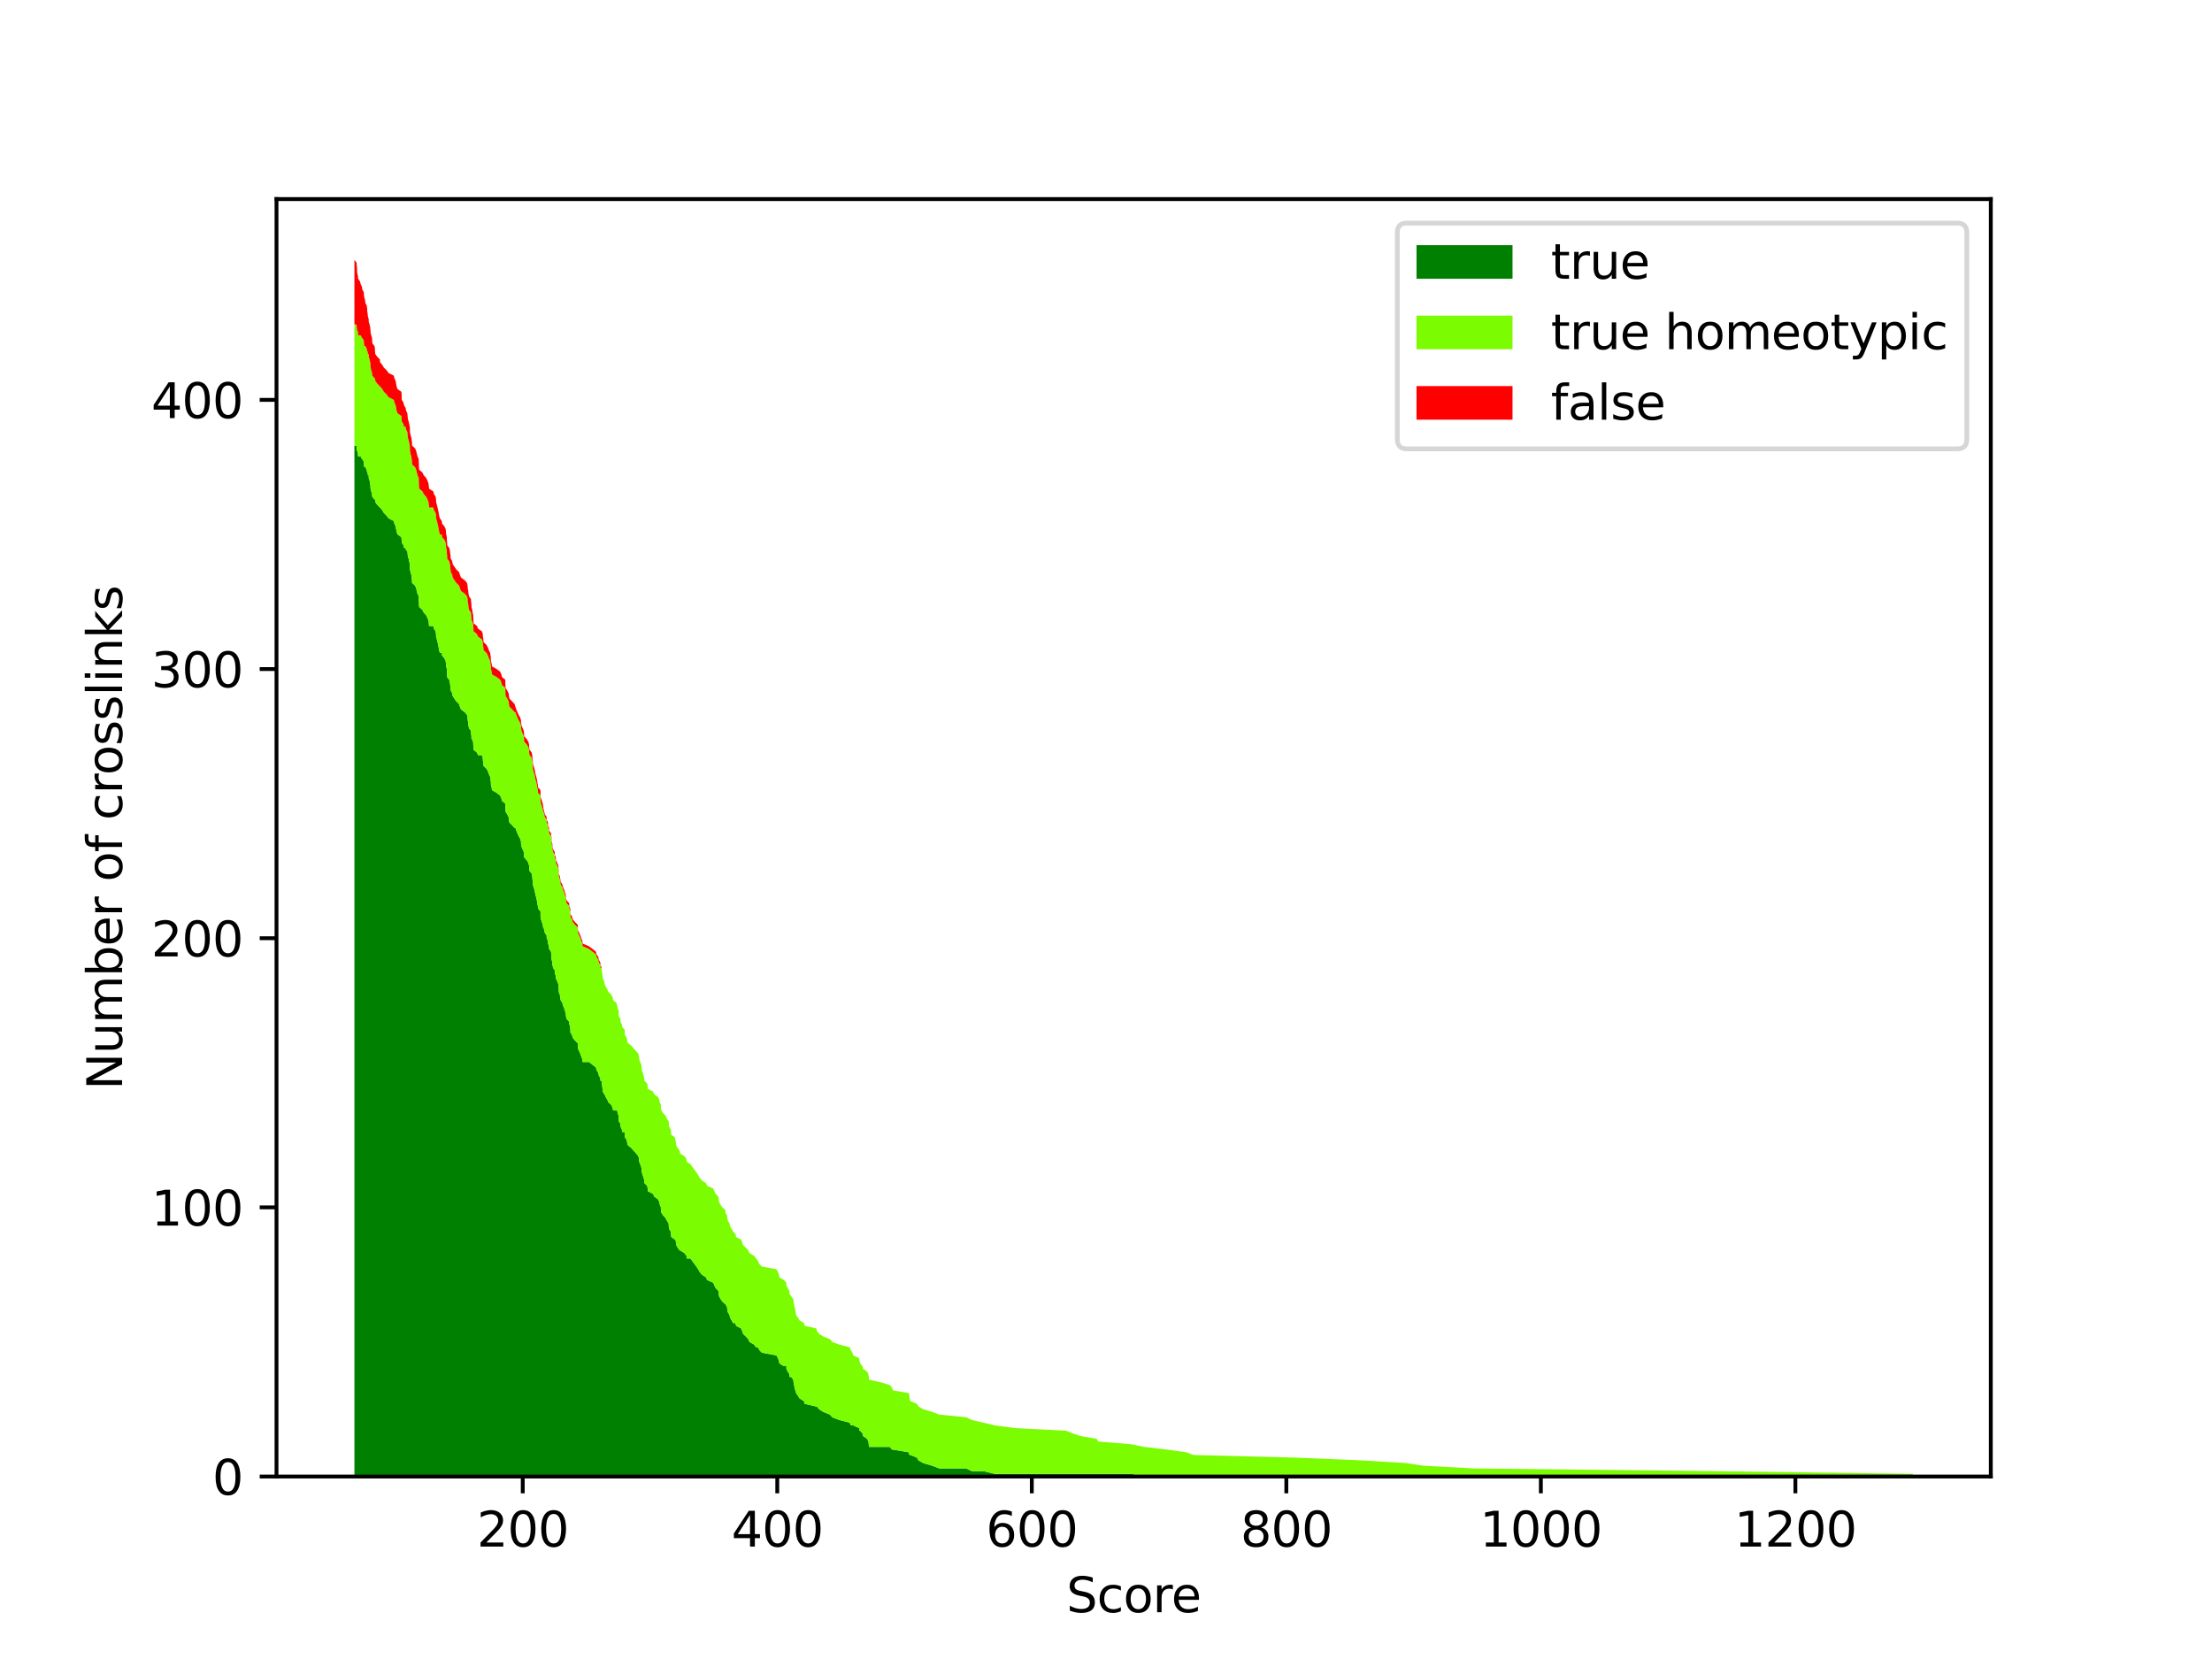 <?xml version="1.0" encoding="utf-8" standalone="no"?>
<!DOCTYPE svg PUBLIC "-//W3C//DTD SVG 1.1//EN"
  "http://www.w3.org/Graphics/SVG/1.1/DTD/svg11.dtd">
<svg xmlns:xlink="http://www.w3.org/1999/xlink" width="460.8pt" height="345.6pt" viewBox="0 0 460.8 345.6" xmlns="http://www.w3.org/2000/svg" version="1.1">
 <defs>
  <style type="text/css">*{stroke-linejoin: round; stroke-linecap: butt}</style>
 </defs>
 <g id="figure_1">
  <g id="patch_1">
   <path d="M 0 345.6 
L 460.8 345.6 
L 460.8 0 
L 0 0 
z
" style="fill: #ffffff"/>
  </g>
  <g id="axes_1">
   <g id="patch_2">
    <path d="M 57.6 307.584 
L 414.72 307.584 
L 414.72 41.472 
L 57.6 41.472 
z
" style="fill: #ffffff"/>
   </g>
   <g id="PolyCollection_1">
    <path d="M 73.833 92.833 
L 73.833 307.584 
L 74.262 307.584 
L 74.315 307.584 
L 74.363 307.584 
L 74.376 307.584 
L 74.427 307.584 
L 74.578 307.584 
L 74.594 307.584 
L 75.005 307.584 
L 75.134 307.584 
L 75.405 307.584 
L 75.471 307.584 
L 75.795 307.584 
L 75.813 307.584 
L 75.901 307.584 
L 76.06 307.584 
L 76.115 307.584 
L 76.394 307.584 
L 76.487 307.584 
L 76.494 307.584 
L 76.587 307.584 
L 76.638 307.584 
L 76.81 307.584 
L 76.813 307.584 
L 76.993 307.584 
L 77.118 307.584 
L 77.168 307.584 
L 77.202 307.584 
L 77.335 307.584 
L 77.507 307.584 
L 77.531 307.584 
L 77.566 307.584 
L 78.011 307.584 
L 78.104 307.584 
L 78.122 307.584 
L 78.181 307.584 
L 78.599 307.584 
L 79.151 307.584 
L 79.159 307.584 
L 79.636 307.584 
L 79.96 307.584 
L 80.54 307.584 
L 80.933 307.584 
L 82.038 307.584 
L 82.168 307.584 
L 82.422 307.584 
L 82.521 307.584 
L 82.619 307.584 
L 82.817 307.584 
L 83.621 307.584 
L 83.671 307.584 
L 83.679 307.584 
L 83.687 307.584 
L 84.048 307.584 
L 84.172 307.584 
L 84.49 307.584 
L 84.607 307.584 
L 84.862 307.584 
L 84.912 307.584 
L 84.962 307.584 
L 85.121 307.584 
L 85.246 307.584 
L 85.371 307.584 
L 85.394 307.584 
L 85.408 307.584 
L 85.516 307.584 
L 85.686 307.584 
L 85.766 307.584 
L 85.824 307.584 
L 85.837 307.584 
L 86.465 307.584 
L 86.704 307.584 
L 86.829 307.584 
L 86.974 307.584 
L 87.224 307.584 
L 87.232 307.584 
L 87.266 307.584 
L 87.271 307.584 
L 87.335 307.584 
L 88.003 307.584 
L 88.266 307.584 
L 88.78 307.584 
L 89.045 307.584 
L 89.26 307.584 
L 89.339 307.584 
L 89.374 307.584 
L 90.259 307.584 
L 90.405 307.584 
L 90.747 307.584 
L 90.835 307.584 
L 90.848 307.584 
L 91.012 307.584 
L 91.285 307.584 
L 91.383 307.584 
L 91.484 307.584 
L 91.627 307.584 
L 92.03 307.584 
L 92.091 307.584 
L 92.574 307.584 
L 92.839 307.584 
L 92.9 307.584 
L 92.953 307.584 
L 93.085 307.584 
L 93.088 307.584 
L 93.149 307.584 
L 93.16 307.584 
L 93.581 307.584 
L 93.722 307.584 
L 93.785 307.584 
L 93.854 307.584 
L 93.897 307.584 
L 94.215 307.584 
L 94.297 307.584 
L 94.663 307.584 
L 95.05 307.584 
L 95.63 307.584 
L 95.808 307.584 
L 96.031 307.584 
L 96.805 307.584 
L 97.287 307.584 
L 97.415 307.584 
L 97.433 307.584 
L 97.545 307.584 
L 97.592 307.584 
L 97.704 307.584 
L 98.109 307.584 
L 98.146 307.584 
L 98.213 307.584 
L 98.215 307.584 
L 98.369 307.584 
L 98.451 307.584 
L 98.579 307.584 
L 98.581 307.584 
L 98.634 307.584 
L 98.647 307.584 
L 99.35 307.584 
L 99.591 307.584 
L 100.397 307.584 
L 100.57 307.584 
L 100.599 307.584 
L 100.697 307.584 
L 100.739 307.584 
L 101.333 307.584 
L 101.643 307.584 
L 101.837 307.584 
L 102.107 307.584 
L 102.192 307.584 
L 102.253 307.584 
L 102.272 307.584 
L 102.428 307.584 
L 102.484 307.584 
L 103.47 307.584 
L 104.196 307.584 
L 104.44 307.584 
L 104.578 307.584 
L 105.27 307.584 
L 105.275 307.584 
L 105.289 307.584 
L 105.328 307.584 
L 105.668 307.584 
L 105.957 307.584 
L 106.023 307.584 
L 106.116 307.584 
L 106.68 307.584 
L 107.192 307.584 
L 107.362 307.584 
L 107.555 307.584 
L 107.783 307.584 
L 108.03 307.584 
L 108.348 307.584 
L 108.526 307.584 
L 108.544 307.584 
L 108.653 307.584 
L 108.886 307.584 
L 109.122 307.584 
L 109.178 307.584 
L 109.204 307.584 
L 109.721 307.584 
L 110.058 307.584 
L 110.217 307.584 
L 110.233 307.584 
L 110.313 307.584 
L 110.763 307.584 
L 110.869 307.584 
L 110.917 307.584 
L 110.991 307.584 
L 110.994 307.584 
L 111.148 307.584 
L 111.331 307.584 
L 111.453 307.584 
L 111.556 307.584 
L 111.72 307.584 
L 111.845 307.584 
L 111.932 307.584 
L 112.041 307.584 
L 112.086 307.584 
L 112.598 307.584 
L 112.603 307.584 
L 112.608 307.584 
L 112.704 307.584 
L 112.882 307.584 
L 113.07 307.584 
L 113.149 307.584 
L 113.231 307.584 
L 113.369 307.584 
L 113.505 307.584 
L 113.873 307.584 
L 113.886 307.584 
L 114.151 307.584 
L 114.175 307.584 
L 114.356 307.584 
L 114.395 307.584 
L 114.785 307.584 
L 114.849 307.584 
L 114.894 307.584 
L 114.918 307.584 
L 115.069 307.584 
L 115.095 307.584 
L 115.23 307.584 
L 115.567 307.584 
L 115.578 307.584 
L 115.777 307.584 
L 115.814 307.584 
L 116.081 307.584 
L 116.304 307.584 
L 116.347 307.584 
L 116.4 307.584 
L 116.408 307.584 
L 116.62 307.584 
L 116.718 307.584 
L 116.789 307.584 
L 117.142 307.584 
L 117.29 307.584 
L 117.521 307.584 
L 117.699 307.584 
L 117.874 307.584 
L 117.903 307.584 
L 118.041 307.584 
L 118.571 307.584 
L 118.6 307.584 
L 118.794 307.584 
L 118.823 307.584 
L 118.828 307.584 
L 119.165 307.584 
L 119.316 307.584 
L 119.777 307.584 
L 120.35 307.584 
L 120.392 307.584 
L 120.4 307.584 
L 120.66 307.584 
L 120.912 307.584 
L 121.1 307.584 
L 121.317 307.584 
L 121.378 307.584 
L 122.704 307.584 
L 123.425 307.584 
L 124.138 307.584 
L 124.271 307.584 
L 124.629 307.584 
L 124.74 307.584 
L 125.061 307.584 
L 125.082 307.584 
L 125.36 307.584 
L 125.366 307.584 
L 125.456 307.584 
L 125.528 307.584 
L 125.588 307.584 
L 125.87 307.584 
L 125.946 307.584 
L 126.182 307.584 
L 126.514 307.584 
L 126.758 307.584 
L 127.373 307.584 
L 127.619 307.584 
L 127.725 307.584 
L 128.383 307.584 
L 128.563 307.584 
L 128.68 307.584 
L 128.889 307.584 
L 128.892 307.584 
L 128.921 307.584 
L 129.26 307.584 
L 129.268 307.584 
L 129.536 307.584 
L 129.616 307.584 
L 130.133 307.584 
L 130.143 307.584 
L 130.191 307.584 
L 130.565 307.584 
L 130.644 307.584 
L 130.83 307.584 
L 131.556 307.584 
L 132.01 307.584 
L 132.542 307.584 
L 132.993 307.584 
L 133.12 307.584 
L 133.16 307.584 
L 133.378 307.584 
L 133.582 307.584 
L 133.688 307.584 
L 133.701 307.584 
L 133.881 307.584 
L 134.077 307.584 
L 134.215 307.584 
L 134.247 307.584 
L 134.82 307.584 
L 134.926 307.584 
L 134.947 307.584 
L 136.061 307.584 
L 136.283 307.584 
L 137.076 307.584 
L 137.352 307.584 
L 137.444 307.584 
L 137.678 307.584 
L 137.683 307.584 
L 137.778 307.584 
L 138.15 307.584 
L 138.675 307.584 
L 138.937 307.584 
L 139.295 307.584 
L 139.319 307.584 
L 139.398 307.584 
L 139.732 307.584 
L 139.804 307.584 
L 139.83 307.584 
L 140.602 307.584 
L 140.719 307.584 
L 140.811 307.584 
L 140.888 307.584 
L 141.18 307.584 
L 141.596 307.584 
L 141.684 307.584 
L 142.585 307.584 
L 142.996 307.584 
L 143.065 307.584 
L 143.836 307.584 
L 144.253 307.584 
L 144.656 307.584 
L 145.072 307.584 
L 145.438 307.584 
L 145.764 307.584 
L 146.201 307.584 
L 147.087 307.584 
L 147.309 307.584 
L 148.585 307.584 
L 148.813 307.584 
L 149.078 307.584 
L 149.648 307.584 
L 149.74 307.584 
L 149.788 307.584 
L 150.09 307.584 
L 150.47 307.584 
L 151.111 307.584 
L 151.127 307.584 
L 151.453 307.584 
L 151.517 307.584 
L 151.633 307.584 
L 151.981 307.584 
L 152.084 307.584 
L 152.421 307.584 
L 152.712 307.584 
L 153.229 307.584 
L 153.325 307.584 
L 154.396 307.584 
L 154.621 307.584 
L 154.794 307.584 
L 155.382 307.584 
L 155.899 307.584 
L 156.127 307.584 
L 157.092 307.584 
L 157.514 307.584 
L 157.943 307.584 
L 158.155 307.584 
L 158.715 307.584 
L 161.748 307.584 
L 162.058 307.584 
L 162.267 307.584 
L 162.373 307.584 
L 163.29 307.584 
L 163.818 307.584 
L 163.821 307.584 
L 164.088 307.584 
L 164.446 307.584 
L 164.452 307.584 
L 164.794 307.584 
L 165.247 307.584 
L 165.319 307.584 
L 165.43 307.584 
L 165.528 307.584 
L 165.671 307.584 
L 165.751 307.584 
L 165.833 307.584 
L 166.236 307.584 
L 166.57 307.584 
L 167.485 307.584 
L 167.604 307.584 
L 170.059 307.584 
L 170.202 307.584 
L 170.632 307.584 
L 171.512 307.584 
L 172.901 307.584 
L 173.381 307.584 
L 174.857 307.584 
L 177.039 307.584 
L 177.212 307.584 
L 177.583 307.584 
L 177.729 307.584 
L 178.967 307.584 
L 179.057 307.584 
L 179.203 307.584 
L 179.675 307.584 
L 179.812 307.584 
L 180.64 307.584 
L 180.907 307.584 
L 180.982 307.584 
L 181.016 307.584 
L 183.468 307.584 
L 185.343 307.584 
L 185.844 307.584 
L 186.011 307.584 
L 189.301 307.584 
L 189.455 307.584 
L 189.489 307.584 
L 189.656 307.584 
L 191.045 307.584 
L 191.329 307.584 
L 192.321 307.584 
L 194.216 307.584 
L 195.677 307.584 
L 201.279 307.584 
L 202.451 307.584 
L 204.871 307.584 
L 207.217 307.584 
L 211.308 307.584 
L 222.122 307.584 
L 223.488 307.584 
L 225.176 307.584 
L 228.445 307.584 
L 228.8 307.584 
L 235.55 307.584 
L 238.345 307.584 
L 243.09 307.584 
L 247.178 307.584 
L 248.559 307.584 
L 270.169 307.584 
L 283.592 307.584 
L 292.86 307.584 
L 296.598 307.584 
L 307.057 307.584 
L 356.671 307.584 
L 398.487 307.584 
L 398.487 307.584 
L 398.487 307.584 
L 356.671 307.584 
L 307.057 307.584 
L 296.598 307.584 
L 292.86 307.584 
L 283.592 307.584 
L 270.169 307.584 
L 248.559 307.584 
L 247.178 307.584 
L 243.09 307.584 
L 238.345 307.584 
L 235.55 307.023 
L 228.8 307.023 
L 228.445 307.023 
L 225.176 307.023 
L 223.488 307.023 
L 222.122 307.023 
L 211.308 307.023 
L 207.217 307.023 
L 204.871 306.463 
L 202.451 306.463 
L 201.279 305.902 
L 195.677 305.902 
L 194.216 305.341 
L 192.321 304.78 
L 191.329 304.22 
L 191.045 303.659 
L 189.656 303.098 
L 189.489 303.098 
L 189.455 303.098 
L 189.301 302.538 
L 186.011 301.977 
L 185.844 301.977 
L 185.343 301.416 
L 183.468 301.416 
L 181.016 301.416 
L 180.982 300.856 
L 180.907 300.295 
L 180.64 299.734 
L 179.812 299.173 
L 179.675 298.613 
L 179.203 298.052 
L 179.057 298.052 
L 178.967 297.491 
L 177.729 296.931 
L 177.583 296.931 
L 177.212 296.931 
L 177.039 296.37 
L 174.857 295.809 
L 173.381 295.248 
L 172.901 294.688 
L 171.512 294.127 
L 170.632 293.566 
L 170.202 293.006 
L 170.059 293.006 
L 167.604 292.445 
L 167.485 291.884 
L 166.57 291.323 
L 166.236 290.763 
L 165.833 290.202 
L 165.751 289.641 
L 165.671 289.641 
L 165.528 289.081 
L 165.43 288.52 
L 165.319 287.959 
L 165.247 287.399 
L 164.794 286.838 
L 164.452 286.838 
L 164.446 286.277 
L 164.088 285.716 
L 163.821 285.156 
L 163.818 284.595 
L 163.29 284.595 
L 162.373 284.034 
L 162.267 283.474 
L 162.058 282.913 
L 161.748 282.352 
L 158.715 281.791 
L 158.155 281.231 
L 157.943 280.67 
L 157.514 280.67 
L 157.092 280.109 
L 156.127 279.549 
L 155.899 278.988 
L 155.382 278.427 
L 154.794 277.866 
L 154.621 277.306 
L 154.396 276.745 
L 153.325 276.184 
L 153.229 275.624 
L 152.712 275.624 
L 152.421 275.063 
L 152.084 274.502 
L 151.981 273.942 
L 151.633 273.381 
L 151.517 272.82 
L 151.453 272.259 
L 151.127 271.699 
L 151.111 271.699 
L 150.47 271.138 
L 150.09 270.577 
L 149.788 270.017 
L 149.74 269.456 
L 149.648 268.895 
L 149.078 268.334 
L 148.813 267.774 
L 148.585 267.213 
L 147.309 266.652 
L 147.087 266.092 
L 146.201 265.531 
L 145.764 264.97 
L 145.438 264.409 
L 145.072 263.849 
L 144.656 263.288 
L 144.253 262.727 
L 143.836 262.167 
L 143.065 262.167 
L 142.996 261.606 
L 142.585 261.045 
L 141.684 260.485 
L 141.596 260.485 
L 141.18 259.924 
L 140.888 259.363 
L 140.811 258.802 
L 140.719 258.242 
L 140.602 258.242 
L 139.83 257.681 
L 139.804 257.12 
L 139.732 256.56 
L 139.398 255.999 
L 139.319 255.438 
L 139.295 254.877 
L 138.937 254.317 
L 138.675 253.756 
L 138.15 253.195 
L 137.778 252.635 
L 137.683 252.074 
L 137.678 251.513 
L 137.444 250.952 
L 137.352 250.392 
L 137.076 249.831 
L 136.283 249.27 
L 136.061 248.71 
L 134.947 248.149 
L 134.926 247.588 
L 134.82 247.028 
L 134.247 246.467 
L 134.215 245.906 
L 134.077 245.345 
L 133.881 244.785 
L 133.701 244.224 
L 133.688 243.663 
L 133.582 243.103 
L 133.378 242.542 
L 133.16 241.981 
L 133.12 241.42 
L 132.993 240.86 
L 132.542 240.299 
L 132.01 239.738 
L 131.556 239.178 
L 130.83 238.617 
L 130.644 238.056 
L 130.565 237.496 
L 130.191 236.935 
L 130.143 236.374 
L 130.133 235.813 
L 129.616 235.813 
L 129.536 235.253 
L 129.268 234.692 
L 129.26 234.131 
L 128.921 233.571 
L 128.892 233.01 
L 128.889 232.449 
L 128.68 231.888 
L 128.563 231.328 
L 128.383 231.328 
L 127.725 231.328 
L 127.619 230.767 
L 127.373 230.206 
L 126.758 229.646 
L 126.514 229.085 
L 126.182 228.524 
L 125.946 227.963 
L 125.87 227.963 
L 125.588 227.403 
L 125.528 226.842 
L 125.456 226.281 
L 125.366 225.721 
L 125.36 225.16 
L 125.082 225.16 
L 125.061 224.599 
L 124.74 224.039 
L 124.629 223.478 
L 124.271 222.917 
L 124.138 222.356 
L 123.425 221.796 
L 122.704 221.235 
L 121.378 221.235 
L 121.317 220.674 
L 121.1 220.114 
L 120.912 219.553 
L 120.66 218.992 
L 120.4 218.431 
L 120.392 217.871 
L 120.35 217.31 
L 119.777 216.749 
L 119.316 216.189 
L 119.165 215.628 
L 118.828 215.067 
L 118.823 214.506 
L 118.794 213.946 
L 118.6 213.385 
L 118.571 212.824 
L 118.041 212.264 
L 117.903 211.703 
L 117.874 211.142 
L 117.699 210.582 
L 117.521 210.021 
L 117.29 209.46 
L 117.142 208.899 
L 116.789 208.339 
L 116.718 207.778 
L 116.62 207.217 
L 116.408 206.657 
L 116.4 206.096 
L 116.347 205.535 
L 116.304 204.974 
L 116.081 204.414 
L 115.814 203.853 
L 115.777 203.292 
L 115.578 202.732 
L 115.567 202.171 
L 115.23 201.61 
L 115.095 201.049 
L 115.069 200.489 
L 114.918 199.928 
L 114.894 199.367 
L 114.849 198.807 
L 114.785 198.246 
L 114.395 197.685 
L 114.356 197.125 
L 114.175 196.564 
L 114.151 196.003 
L 113.886 195.442 
L 113.873 194.882 
L 113.505 194.321 
L 113.369 193.76 
L 113.231 193.2 
L 113.149 193.2 
L 113.07 192.639 
L 112.882 192.078 
L 112.704 191.517 
L 112.608 190.957 
L 112.603 190.396 
L 112.598 189.835 
L 112.086 189.275 
L 112.041 188.714 
L 111.932 188.153 
L 111.845 187.592 
L 111.72 187.032 
L 111.556 186.471 
L 111.453 185.91 
L 111.331 185.35 
L 111.148 184.789 
L 110.994 184.228 
L 110.991 183.668 
L 110.917 183.107 
L 110.869 182.546 
L 110.763 181.985 
L 110.313 181.425 
L 110.233 180.864 
L 110.217 180.303 
L 110.058 179.743 
L 109.721 179.182 
L 109.204 178.621 
L 109.178 178.06 
L 109.122 177.5 
L 108.886 176.939 
L 108.653 176.378 
L 108.544 175.818 
L 108.526 175.257 
L 108.348 174.696 
L 108.03 174.136 
L 107.783 173.575 
L 107.555 173.014 
L 107.362 172.453 
L 107.192 172.453 
L 106.68 171.893 
L 106.116 171.332 
L 106.023 170.771 
L 105.957 170.211 
L 105.668 169.65 
L 105.328 169.089 
L 105.289 168.528 
L 105.275 167.968 
L 105.27 167.407 
L 104.578 166.846 
L 104.44 166.286 
L 104.196 165.725 
L 103.47 165.164 
L 102.484 164.603 
L 102.428 164.043 
L 102.272 163.482 
L 102.253 162.921 
L 102.192 162.361 
L 102.107 161.8 
L 101.837 161.239 
L 101.643 160.679 
L 101.333 160.118 
L 100.739 159.557 
L 100.697 158.996 
L 100.599 158.436 
L 100.57 157.875 
L 100.397 157.314 
L 99.591 157.314 
L 99.35 156.754 
L 98.647 156.193 
L 98.634 155.632 
L 98.581 155.071 
L 98.579 154.511 
L 98.451 154.511 
L 98.369 153.95 
L 98.215 153.95 
L 98.213 153.389 
L 98.146 152.829 
L 98.109 152.268 
L 97.704 151.707 
L 97.592 151.146 
L 97.545 150.586 
L 97.433 150.025 
L 97.415 149.464 
L 97.287 148.904 
L 96.805 148.343 
L 96.031 147.782 
L 95.808 147.222 
L 95.63 146.661 
L 95.05 146.1 
L 94.663 145.539 
L 94.297 144.979 
L 94.215 144.418 
L 93.897 143.857 
L 93.854 143.297 
L 93.785 142.736 
L 93.722 142.175 
L 93.581 141.614 
L 93.16 141.054 
L 93.149 140.493 
L 93.088 139.932 
L 93.085 139.372 
L 92.953 138.811 
L 92.9 138.25 
L 92.839 137.689 
L 92.574 137.129 
L 92.091 136.568 
L 92.03 136.007 
L 91.627 136.007 
L 91.484 135.447 
L 91.383 134.886 
L 91.285 134.325 
L 91.012 133.204 
L 90.848 132.643 
L 90.835 132.082 
L 90.747 131.522 
L 90.405 130.961 
L 90.259 130.4 
L 89.374 130.4 
L 89.339 129.84 
L 89.26 129.279 
L 89.045 128.718 
L 88.78 128.157 
L 88.266 127.597 
L 88.003 127.036 
L 87.335 126.475 
L 87.271 125.915 
L 87.266 125.354 
L 87.232 124.793 
L 87.224 124.232 
L 86.974 123.672 
L 86.829 123.111 
L 86.704 122.55 
L 86.465 121.99 
L 85.837 121.429 
L 85.824 120.868 
L 85.766 120.308 
L 85.686 119.747 
L 85.516 119.186 
L 85.408 118.625 
L 85.394 118.065 
L 85.371 117.504 
L 85.246 116.943 
L 85.121 116.383 
L 84.962 115.822 
L 84.912 115.261 
L 84.862 114.7 
L 84.607 114.7 
L 84.49 114.14 
L 84.172 114.14 
L 84.048 113.579 
L 83.687 113.018 
L 83.679 112.458 
L 83.671 112.458 
L 83.621 111.897 
L 82.817 111.336 
L 82.619 110.776 
L 82.521 110.215 
L 82.422 109.654 
L 82.168 109.093 
L 82.038 108.533 
L 80.933 107.972 
L 80.54 107.411 
L 79.96 106.851 
L 79.636 106.29 
L 79.159 105.729 
L 79.151 105.729 
L 78.599 105.168 
L 78.181 104.608 
L 78.122 104.047 
L 78.104 104.047 
L 78.011 104.047 
L 77.566 103.486 
L 77.531 103.486 
L 77.507 102.926 
L 77.335 102.365 
L 77.202 101.804 
L 77.168 101.243 
L 77.118 100.683 
L 76.993 100.122 
L 76.813 99.561 
L 76.81 99.001 
L 76.638 99.001 
L 76.587 98.44 
L 76.494 98.44 
L 76.487 98.44 
L 76.394 97.879 
L 76.115 97.319 
L 76.06 97.319 
L 75.901 97.319 
L 75.813 96.758 
L 75.795 96.197 
L 75.471 95.636 
L 75.405 95.636 
L 75.134 95.076 
L 75.005 95.076 
L 74.594 95.076 
L 74.578 94.515 
L 74.427 93.954 
L 74.376 93.954 
L 74.363 93.954 
L 74.315 93.394 
L 74.262 92.833 
L 73.833 92.833 
z
" clip-path="url(#p838a985f5a)" style="fill: #008000"/>
   </g>
   <g id="PolyCollection_2">
    <path d="M 73.833 67.601 
L 73.833 92.833 
L 74.262 92.833 
L 74.315 93.394 
L 74.363 93.954 
L 74.376 93.954 
L 74.427 93.954 
L 74.578 94.515 
L 74.594 95.076 
L 75.005 95.076 
L 75.134 95.076 
L 75.405 95.636 
L 75.471 95.636 
L 75.795 96.197 
L 75.813 96.758 
L 75.901 97.319 
L 76.06 97.319 
L 76.115 97.319 
L 76.394 97.879 
L 76.487 98.44 
L 76.494 98.44 
L 76.587 98.44 
L 76.638 99.001 
L 76.81 99.001 
L 76.813 99.561 
L 76.993 100.122 
L 77.118 100.683 
L 77.168 101.243 
L 77.202 101.804 
L 77.335 102.365 
L 77.507 102.926 
L 77.531 103.486 
L 77.566 103.486 
L 78.011 104.047 
L 78.104 104.047 
L 78.122 104.047 
L 78.181 104.608 
L 78.599 105.168 
L 79.151 105.729 
L 79.159 105.729 
L 79.636 106.29 
L 79.96 106.851 
L 80.54 107.411 
L 80.933 107.972 
L 82.038 108.533 
L 82.168 109.093 
L 82.422 109.654 
L 82.521 110.215 
L 82.619 110.776 
L 82.817 111.336 
L 83.621 111.897 
L 83.671 112.458 
L 83.679 112.458 
L 83.687 113.018 
L 84.048 113.579 
L 84.172 114.14 
L 84.49 114.14 
L 84.607 114.7 
L 84.862 114.7 
L 84.912 115.261 
L 84.962 115.822 
L 85.121 116.383 
L 85.246 116.943 
L 85.371 117.504 
L 85.394 118.065 
L 85.408 118.625 
L 85.516 119.186 
L 85.686 119.747 
L 85.766 120.308 
L 85.824 120.868 
L 85.837 121.429 
L 86.465 121.99 
L 86.704 122.55 
L 86.829 123.111 
L 86.974 123.672 
L 87.224 124.232 
L 87.232 124.793 
L 87.266 125.354 
L 87.271 125.915 
L 87.335 126.475 
L 88.003 127.036 
L 88.266 127.597 
L 88.78 128.157 
L 89.045 128.718 
L 89.26 129.279 
L 89.339 129.84 
L 89.374 130.4 
L 90.259 130.4 
L 90.405 130.961 
L 90.747 131.522 
L 90.835 132.082 
L 90.848 132.643 
L 91.012 133.204 
L 91.285 134.325 
L 91.383 134.886 
L 91.484 135.447 
L 91.627 136.007 
L 92.03 136.007 
L 92.091 136.568 
L 92.574 137.129 
L 92.839 137.689 
L 92.9 138.25 
L 92.953 138.811 
L 93.085 139.372 
L 93.088 139.932 
L 93.149 140.493 
L 93.16 141.054 
L 93.581 141.614 
L 93.722 142.175 
L 93.785 142.736 
L 93.854 143.297 
L 93.897 143.857 
L 94.215 144.418 
L 94.297 144.979 
L 94.663 145.539 
L 95.05 146.1 
L 95.63 146.661 
L 95.808 147.222 
L 96.031 147.782 
L 96.805 148.343 
L 97.287 148.904 
L 97.415 149.464 
L 97.433 150.025 
L 97.545 150.586 
L 97.592 151.146 
L 97.704 151.707 
L 98.109 152.268 
L 98.146 152.829 
L 98.213 153.389 
L 98.215 153.95 
L 98.369 153.95 
L 98.451 154.511 
L 98.579 154.511 
L 98.581 155.071 
L 98.634 155.632 
L 98.647 156.193 
L 99.35 156.754 
L 99.591 157.314 
L 100.397 157.314 
L 100.57 157.875 
L 100.599 158.436 
L 100.697 158.996 
L 100.739 159.557 
L 101.333 160.118 
L 101.643 160.679 
L 101.837 161.239 
L 102.107 161.8 
L 102.192 162.361 
L 102.253 162.921 
L 102.272 163.482 
L 102.428 164.043 
L 102.484 164.603 
L 103.47 165.164 
L 104.196 165.725 
L 104.44 166.286 
L 104.578 166.846 
L 105.27 167.407 
L 105.275 167.968 
L 105.289 168.528 
L 105.328 169.089 
L 105.668 169.65 
L 105.957 170.211 
L 106.023 170.771 
L 106.116 171.332 
L 106.68 171.893 
L 107.192 172.453 
L 107.362 172.453 
L 107.555 173.014 
L 107.783 173.575 
L 108.03 174.136 
L 108.348 174.696 
L 108.526 175.257 
L 108.544 175.818 
L 108.653 176.378 
L 108.886 176.939 
L 109.122 177.5 
L 109.178 178.06 
L 109.204 178.621 
L 109.721 179.182 
L 110.058 179.743 
L 110.217 180.303 
L 110.233 180.864 
L 110.313 181.425 
L 110.763 181.985 
L 110.869 182.546 
L 110.917 183.107 
L 110.991 183.668 
L 110.994 184.228 
L 111.148 184.789 
L 111.331 185.35 
L 111.453 185.91 
L 111.556 186.471 
L 111.72 187.032 
L 111.845 187.592 
L 111.932 188.153 
L 112.041 188.714 
L 112.086 189.275 
L 112.598 189.835 
L 112.603 190.396 
L 112.608 190.957 
L 112.704 191.517 
L 112.882 192.078 
L 113.07 192.639 
L 113.149 193.2 
L 113.231 193.2 
L 113.369 193.76 
L 113.505 194.321 
L 113.873 194.882 
L 113.886 195.442 
L 114.151 196.003 
L 114.175 196.564 
L 114.356 197.125 
L 114.395 197.685 
L 114.785 198.246 
L 114.849 198.807 
L 114.894 199.367 
L 114.918 199.928 
L 115.069 200.489 
L 115.095 201.049 
L 115.23 201.61 
L 115.567 202.171 
L 115.578 202.732 
L 115.777 203.292 
L 115.814 203.853 
L 116.081 204.414 
L 116.304 204.974 
L 116.347 205.535 
L 116.4 206.096 
L 116.408 206.657 
L 116.62 207.217 
L 116.718 207.778 
L 116.789 208.339 
L 117.142 208.899 
L 117.29 209.46 
L 117.521 210.021 
L 117.699 210.582 
L 117.874 211.142 
L 117.903 211.703 
L 118.041 212.264 
L 118.571 212.824 
L 118.6 213.385 
L 118.794 213.946 
L 118.823 214.506 
L 118.828 215.067 
L 119.165 215.628 
L 119.316 216.189 
L 119.777 216.749 
L 120.35 217.31 
L 120.392 217.871 
L 120.4 218.431 
L 120.66 218.992 
L 120.912 219.553 
L 121.1 220.114 
L 121.317 220.674 
L 121.378 221.235 
L 122.704 221.235 
L 123.425 221.796 
L 124.138 222.356 
L 124.271 222.917 
L 124.629 223.478 
L 124.74 224.039 
L 125.061 224.599 
L 125.082 225.16 
L 125.36 225.16 
L 125.366 225.721 
L 125.456 226.281 
L 125.528 226.842 
L 125.588 227.403 
L 125.87 227.963 
L 125.946 227.963 
L 126.182 228.524 
L 126.514 229.085 
L 126.758 229.646 
L 127.373 230.206 
L 127.619 230.767 
L 127.725 231.328 
L 128.383 231.328 
L 128.563 231.328 
L 128.68 231.888 
L 128.889 232.449 
L 128.892 233.01 
L 128.921 233.571 
L 129.26 234.131 
L 129.268 234.692 
L 129.536 235.253 
L 129.616 235.813 
L 130.133 235.813 
L 130.143 236.374 
L 130.191 236.935 
L 130.565 237.496 
L 130.644 238.056 
L 130.83 238.617 
L 131.556 239.178 
L 132.01 239.738 
L 132.542 240.299 
L 132.993 240.86 
L 133.12 241.42 
L 133.16 241.981 
L 133.378 242.542 
L 133.582 243.103 
L 133.688 243.663 
L 133.701 244.224 
L 133.881 244.785 
L 134.077 245.345 
L 134.215 245.906 
L 134.247 246.467 
L 134.82 247.028 
L 134.926 247.588 
L 134.947 248.149 
L 136.061 248.71 
L 136.283 249.27 
L 137.076 249.831 
L 137.352 250.392 
L 137.444 250.952 
L 137.678 251.513 
L 137.683 252.074 
L 137.778 252.635 
L 138.15 253.195 
L 138.675 253.756 
L 138.937 254.317 
L 139.295 254.877 
L 139.319 255.438 
L 139.398 255.999 
L 139.732 256.56 
L 139.804 257.12 
L 139.83 257.681 
L 140.602 258.242 
L 140.719 258.242 
L 140.811 258.802 
L 140.888 259.363 
L 141.18 259.924 
L 141.596 260.485 
L 141.684 260.485 
L 142.585 261.045 
L 142.996 261.606 
L 143.065 262.167 
L 143.836 262.167 
L 144.253 262.727 
L 144.656 263.288 
L 145.072 263.849 
L 145.438 264.409 
L 145.764 264.97 
L 146.201 265.531 
L 147.087 266.092 
L 147.309 266.652 
L 148.585 267.213 
L 148.813 267.774 
L 149.078 268.334 
L 149.648 268.895 
L 149.74 269.456 
L 149.788 270.017 
L 150.09 270.577 
L 150.47 271.138 
L 151.111 271.699 
L 151.127 271.699 
L 151.453 272.259 
L 151.517 272.82 
L 151.633 273.381 
L 151.981 273.942 
L 152.084 274.502 
L 152.421 275.063 
L 152.712 275.624 
L 153.229 275.624 
L 153.325 276.184 
L 154.396 276.745 
L 154.621 277.306 
L 154.794 277.866 
L 155.382 278.427 
L 155.899 278.988 
L 156.127 279.549 
L 157.092 280.109 
L 157.514 280.67 
L 157.943 280.67 
L 158.155 281.231 
L 158.715 281.791 
L 161.748 282.352 
L 162.058 282.913 
L 162.267 283.474 
L 162.373 284.034 
L 163.29 284.595 
L 163.818 284.595 
L 163.821 285.156 
L 164.088 285.716 
L 164.446 286.277 
L 164.452 286.838 
L 164.794 286.838 
L 165.247 287.399 
L 165.319 287.959 
L 165.43 288.52 
L 165.528 289.081 
L 165.671 289.641 
L 165.751 289.641 
L 165.833 290.202 
L 166.236 290.763 
L 166.57 291.323 
L 167.485 291.884 
L 167.604 292.445 
L 170.059 293.006 
L 170.202 293.006 
L 170.632 293.566 
L 171.512 294.127 
L 172.901 294.688 
L 173.381 295.248 
L 174.857 295.809 
L 177.039 296.37 
L 177.212 296.931 
L 177.583 296.931 
L 177.729 296.931 
L 178.967 297.491 
L 179.057 298.052 
L 179.203 298.052 
L 179.675 298.613 
L 179.812 299.173 
L 180.64 299.734 
L 180.907 300.295 
L 180.982 300.856 
L 181.016 301.416 
L 183.468 301.416 
L 185.343 301.416 
L 185.844 301.977 
L 186.011 301.977 
L 189.301 302.538 
L 189.455 303.098 
L 189.489 303.098 
L 189.656 303.098 
L 191.045 303.659 
L 191.329 304.22 
L 192.321 304.78 
L 194.216 305.341 
L 195.677 305.902 
L 201.279 305.902 
L 202.451 306.463 
L 204.871 306.463 
L 207.217 307.023 
L 211.308 307.023 
L 222.122 307.023 
L 223.488 307.023 
L 225.176 307.023 
L 228.445 307.023 
L 228.8 307.023 
L 235.55 307.023 
L 238.345 307.584 
L 243.09 307.584 
L 247.178 307.584 
L 248.559 307.584 
L 270.169 307.584 
L 283.592 307.584 
L 292.86 307.584 
L 296.598 307.584 
L 307.057 307.584 
L 356.671 307.584 
L 398.487 307.584 
L 398.487 307.023 
L 398.487 307.023 
L 356.671 306.463 
L 307.057 305.902 
L 296.598 305.341 
L 292.86 304.78 
L 283.592 304.22 
L 270.169 303.659 
L 248.559 303.098 
L 247.178 302.538 
L 243.09 301.977 
L 238.345 301.416 
L 235.55 300.856 
L 228.8 300.295 
L 228.445 299.734 
L 225.176 299.173 
L 223.488 298.613 
L 222.122 298.052 
L 211.308 297.491 
L 207.217 296.931 
L 204.871 296.37 
L 202.451 295.809 
L 201.279 295.248 
L 195.677 294.688 
L 194.216 294.127 
L 192.321 293.566 
L 191.329 293.006 
L 191.045 292.445 
L 189.656 291.884 
L 189.489 291.323 
L 189.455 290.763 
L 189.301 290.202 
L 186.011 289.641 
L 185.844 289.081 
L 185.343 288.52 
L 183.468 287.959 
L 181.016 287.399 
L 180.982 286.838 
L 180.907 286.277 
L 180.64 285.716 
L 179.812 285.156 
L 179.675 284.595 
L 179.203 284.034 
L 179.057 283.474 
L 178.967 282.913 
L 177.729 282.352 
L 177.583 281.791 
L 177.212 281.231 
L 177.039 280.67 
L 174.857 280.109 
L 173.381 279.549 
L 172.901 278.988 
L 171.512 278.427 
L 170.632 277.866 
L 170.202 277.306 
L 170.059 276.745 
L 167.604 276.184 
L 167.485 275.624 
L 166.57 275.063 
L 166.236 274.502 
L 165.833 273.942 
L 165.751 273.381 
L 165.671 272.82 
L 165.528 272.259 
L 165.43 271.699 
L 165.319 271.138 
L 165.247 270.577 
L 164.794 270.017 
L 164.452 269.456 
L 164.446 268.895 
L 164.088 268.334 
L 163.821 267.774 
L 163.818 267.213 
L 163.29 266.652 
L 162.373 266.092 
L 162.267 265.531 
L 162.058 264.97 
L 161.748 264.409 
L 158.715 263.849 
L 158.155 263.288 
L 157.943 262.727 
L 157.514 262.167 
L 157.092 261.606 
L 156.127 261.045 
L 155.899 260.485 
L 155.382 259.924 
L 154.794 259.363 
L 154.621 258.802 
L 154.396 258.242 
L 153.325 257.681 
L 153.229 257.12 
L 152.712 256.56 
L 152.421 255.999 
L 152.084 255.438 
L 151.981 254.877 
L 151.633 254.317 
L 151.517 253.756 
L 151.453 253.195 
L 151.127 252.635 
L 151.111 252.074 
L 150.47 251.513 
L 150.09 250.952 
L 149.788 250.392 
L 149.74 249.831 
L 149.648 249.27 
L 149.078 248.71 
L 148.813 248.149 
L 148.585 247.588 
L 147.309 247.028 
L 147.087 246.467 
L 146.201 245.906 
L 145.764 245.345 
L 145.438 244.785 
L 145.072 244.224 
L 144.656 243.663 
L 144.253 243.103 
L 143.836 242.542 
L 143.065 241.981 
L 142.996 241.42 
L 142.585 240.86 
L 141.684 240.299 
L 141.596 239.738 
L 141.18 239.178 
L 140.888 238.617 
L 140.811 238.056 
L 140.719 237.496 
L 140.602 236.935 
L 139.83 236.374 
L 139.804 235.813 
L 139.732 235.253 
L 139.398 234.692 
L 139.319 234.131 
L 139.295 233.571 
L 138.937 233.01 
L 138.675 232.449 
L 138.15 231.888 
L 137.778 231.328 
L 137.683 230.767 
L 137.678 230.206 
L 137.444 229.646 
L 137.352 229.085 
L 137.076 228.524 
L 136.283 227.963 
L 136.061 227.403 
L 134.947 226.842 
L 134.926 226.281 
L 134.82 225.721 
L 134.247 225.16 
L 134.215 224.599 
L 134.077 224.039 
L 133.881 223.478 
L 133.701 222.917 
L 133.688 222.356 
L 133.582 221.796 
L 133.378 221.235 
L 133.16 220.674 
L 133.12 220.114 
L 132.993 219.553 
L 132.542 218.992 
L 132.01 218.431 
L 131.556 217.871 
L 130.83 217.31 
L 130.644 216.749 
L 130.565 216.189 
L 130.191 215.628 
L 130.143 215.067 
L 130.133 214.506 
L 129.616 213.946 
L 129.536 213.385 
L 129.268 212.824 
L 129.26 212.264 
L 128.921 211.703 
L 128.892 211.142 
L 128.889 210.582 
L 128.68 210.021 
L 128.563 209.46 
L 128.383 208.899 
L 127.725 208.339 
L 127.619 207.778 
L 127.373 207.217 
L 126.758 206.657 
L 126.514 206.096 
L 126.182 205.535 
L 125.946 204.974 
L 125.87 204.414 
L 125.588 203.853 
L 125.528 203.292 
L 125.456 202.732 
L 125.366 202.171 
L 125.36 201.61 
L 125.082 201.61 
L 125.061 201.049 
L 124.74 200.489 
L 124.629 199.928 
L 124.271 199.367 
L 124.138 198.807 
L 123.425 198.246 
L 122.704 197.685 
L 121.378 197.125 
L 121.317 196.564 
L 121.1 196.003 
L 120.912 195.442 
L 120.66 194.882 
L 120.4 194.321 
L 120.392 193.76 
L 120.35 193.2 
L 119.777 192.639 
L 119.316 192.078 
L 119.165 191.517 
L 118.828 190.957 
L 118.823 190.396 
L 118.794 189.835 
L 118.6 189.275 
L 118.571 188.714 
L 118.041 188.153 
L 117.903 187.592 
L 117.874 187.032 
L 117.699 186.471 
L 117.521 185.91 
L 117.29 185.35 
L 117.142 184.789 
L 116.789 184.228 
L 116.718 183.668 
L 116.62 183.107 
L 116.408 182.546 
L 116.4 181.985 
L 116.347 181.425 
L 116.304 180.864 
L 116.081 180.303 
L 115.814 179.743 
L 115.777 179.182 
L 115.578 178.621 
L 115.567 178.06 
L 115.23 177.5 
L 115.095 176.939 
L 115.069 176.378 
L 114.918 175.818 
L 114.894 175.257 
L 114.849 174.696 
L 114.785 174.136 
L 114.395 173.575 
L 114.356 173.014 
L 114.175 172.453 
L 114.151 171.893 
L 113.886 171.332 
L 113.873 170.771 
L 113.505 170.211 
L 113.369 169.65 
L 113.231 169.089 
L 113.149 169.089 
L 113.07 168.528 
L 112.882 167.968 
L 112.704 167.407 
L 112.608 166.846 
L 112.603 166.286 
L 112.598 165.725 
L 112.086 165.164 
L 112.041 164.603 
L 111.932 164.043 
L 111.845 163.482 
L 111.72 162.921 
L 111.556 162.361 
L 111.453 161.8 
L 111.331 161.239 
L 111.148 160.679 
L 110.994 160.118 
L 110.991 159.557 
L 110.917 158.996 
L 110.869 158.436 
L 110.763 157.875 
L 110.313 157.314 
L 110.233 156.754 
L 110.217 156.193 
L 110.058 155.632 
L 109.721 155.071 
L 109.204 154.511 
L 109.178 153.95 
L 109.122 153.389 
L 108.886 152.829 
L 108.653 152.268 
L 108.544 151.707 
L 108.526 151.146 
L 108.348 150.586 
L 108.03 150.025 
L 107.783 149.464 
L 107.555 148.904 
L 107.362 148.343 
L 107.192 148.343 
L 106.68 147.782 
L 106.116 147.222 
L 106.023 146.661 
L 105.957 146.1 
L 105.668 145.539 
L 105.328 144.979 
L 105.289 144.418 
L 105.275 143.857 
L 105.27 143.297 
L 104.578 142.736 
L 104.44 142.175 
L 104.196 141.614 
L 103.47 141.054 
L 102.484 140.493 
L 102.428 139.932 
L 102.272 139.372 
L 102.253 138.811 
L 102.192 138.25 
L 102.107 137.689 
L 101.837 137.129 
L 101.643 136.568 
L 101.333 136.007 
L 100.739 135.447 
L 100.697 134.886 
L 100.599 134.325 
L 100.57 133.765 
L 100.397 133.204 
L 99.591 132.643 
L 99.35 132.082 
L 98.647 131.522 
L 98.634 130.961 
L 98.581 130.4 
L 98.579 129.84 
L 98.451 129.84 
L 98.369 129.279 
L 98.215 129.279 
L 98.213 128.718 
L 98.146 128.157 
L 98.109 127.597 
L 97.704 127.036 
L 97.592 126.475 
L 97.545 125.915 
L 97.433 125.354 
L 97.415 124.793 
L 97.287 124.232 
L 96.805 123.672 
L 96.031 123.111 
L 95.808 122.55 
L 95.63 121.99 
L 95.05 121.429 
L 94.663 120.868 
L 94.297 120.308 
L 94.215 119.747 
L 93.897 119.186 
L 93.854 118.625 
L 93.785 118.065 
L 93.722 117.504 
L 93.581 116.943 
L 93.16 116.383 
L 93.149 115.822 
L 93.088 115.261 
L 93.085 114.7 
L 92.953 114.14 
L 92.9 113.579 
L 92.839 113.018 
L 92.574 112.458 
L 92.091 111.897 
L 92.03 111.336 
L 91.627 111.336 
L 91.484 110.776 
L 91.383 110.215 
L 91.285 109.654 
L 91.012 108.533 
L 90.848 107.972 
L 90.835 107.411 
L 90.747 106.851 
L 90.405 106.29 
L 90.259 105.729 
L 89.374 105.729 
L 89.339 105.168 
L 89.26 104.608 
L 89.045 104.047 
L 88.78 103.486 
L 88.266 102.926 
L 88.003 102.365 
L 87.335 101.804 
L 87.271 101.243 
L 87.266 100.683 
L 87.232 100.122 
L 87.224 99.561 
L 86.974 99.001 
L 86.829 98.44 
L 86.704 97.879 
L 86.465 97.319 
L 85.837 96.758 
L 85.824 96.197 
L 85.766 95.636 
L 85.686 95.076 
L 85.516 94.515 
L 85.408 93.954 
L 85.394 93.394 
L 85.371 92.833 
L 85.246 92.272 
L 85.121 91.711 
L 84.962 91.151 
L 84.912 90.59 
L 84.862 90.029 
L 84.607 89.469 
L 84.49 88.908 
L 84.172 88.908 
L 84.048 88.347 
L 83.687 87.786 
L 83.679 87.226 
L 83.671 87.226 
L 83.621 86.665 
L 82.817 86.104 
L 82.619 85.544 
L 82.521 84.983 
L 82.422 84.422 
L 82.168 83.862 
L 82.038 83.301 
L 80.933 82.74 
L 80.54 82.179 
L 79.96 81.619 
L 79.636 81.058 
L 79.159 80.497 
L 79.151 80.497 
L 78.599 79.937 
L 78.181 79.376 
L 78.122 78.815 
L 78.104 78.815 
L 78.011 78.815 
L 77.566 78.254 
L 77.531 78.254 
L 77.507 77.694 
L 77.335 77.133 
L 77.202 76.572 
L 77.168 76.012 
L 77.118 75.451 
L 76.993 74.89 
L 76.813 74.329 
L 76.81 73.769 
L 76.638 73.769 
L 76.587 73.208 
L 76.494 73.208 
L 76.487 73.208 
L 76.394 72.647 
L 76.115 72.087 
L 76.06 72.087 
L 75.901 72.087 
L 75.813 71.526 
L 75.795 70.965 
L 75.471 70.405 
L 75.405 70.405 
L 75.134 69.844 
L 75.005 69.844 
L 74.594 69.844 
L 74.578 69.283 
L 74.427 68.722 
L 74.376 68.722 
L 74.363 68.722 
L 74.315 68.162 
L 74.262 67.601 
L 73.833 67.601 
z
" clip-path="url(#p838a985f5a)" style="fill: #7cfc00"/>
   </g>
   <g id="PolyCollection_3">
    <path d="M 73.833 54.144 
L 73.833 67.601 
L 74.262 67.601 
L 74.315 68.162 
L 74.363 68.722 
L 74.376 68.722 
L 74.427 68.722 
L 74.578 69.283 
L 74.594 69.844 
L 75.005 69.844 
L 75.134 69.844 
L 75.405 70.405 
L 75.471 70.405 
L 75.795 70.965 
L 75.813 71.526 
L 75.901 72.087 
L 76.06 72.087 
L 76.115 72.087 
L 76.394 72.647 
L 76.487 73.208 
L 76.494 73.208 
L 76.587 73.208 
L 76.638 73.769 
L 76.81 73.769 
L 76.813 74.329 
L 76.993 74.89 
L 77.118 75.451 
L 77.168 76.012 
L 77.202 76.572 
L 77.335 77.133 
L 77.507 77.694 
L 77.531 78.254 
L 77.566 78.254 
L 78.011 78.815 
L 78.104 78.815 
L 78.122 78.815 
L 78.181 79.376 
L 78.599 79.937 
L 79.151 80.497 
L 79.159 80.497 
L 79.636 81.058 
L 79.96 81.619 
L 80.54 82.179 
L 80.933 82.74 
L 82.038 83.301 
L 82.168 83.862 
L 82.422 84.422 
L 82.521 84.983 
L 82.619 85.544 
L 82.817 86.104 
L 83.621 86.665 
L 83.671 87.226 
L 83.679 87.226 
L 83.687 87.786 
L 84.048 88.347 
L 84.172 88.908 
L 84.49 88.908 
L 84.607 89.469 
L 84.862 90.029 
L 84.912 90.59 
L 84.962 91.151 
L 85.121 91.711 
L 85.246 92.272 
L 85.371 92.833 
L 85.394 93.394 
L 85.408 93.954 
L 85.516 94.515 
L 85.686 95.076 
L 85.766 95.636 
L 85.824 96.197 
L 85.837 96.758 
L 86.465 97.319 
L 86.704 97.879 
L 86.829 98.44 
L 86.974 99.001 
L 87.224 99.561 
L 87.232 100.122 
L 87.266 100.683 
L 87.271 101.243 
L 87.335 101.804 
L 88.003 102.365 
L 88.266 102.926 
L 88.78 103.486 
L 89.045 104.047 
L 89.26 104.608 
L 89.339 105.168 
L 89.374 105.729 
L 90.259 105.729 
L 90.405 106.29 
L 90.747 106.851 
L 90.835 107.411 
L 90.848 107.972 
L 91.012 108.533 
L 91.285 109.654 
L 91.383 110.215 
L 91.484 110.776 
L 91.627 111.336 
L 92.03 111.336 
L 92.091 111.897 
L 92.574 112.458 
L 92.839 113.018 
L 92.9 113.579 
L 92.953 114.14 
L 93.085 114.7 
L 93.088 115.261 
L 93.149 115.822 
L 93.16 116.383 
L 93.581 116.943 
L 93.722 117.504 
L 93.785 118.065 
L 93.854 118.625 
L 93.897 119.186 
L 94.215 119.747 
L 94.297 120.308 
L 94.663 120.868 
L 95.05 121.429 
L 95.63 121.99 
L 95.808 122.55 
L 96.031 123.111 
L 96.805 123.672 
L 97.287 124.232 
L 97.415 124.793 
L 97.433 125.354 
L 97.545 125.915 
L 97.592 126.475 
L 97.704 127.036 
L 98.109 127.597 
L 98.146 128.157 
L 98.213 128.718 
L 98.215 129.279 
L 98.369 129.279 
L 98.451 129.84 
L 98.579 129.84 
L 98.581 130.4 
L 98.634 130.961 
L 98.647 131.522 
L 99.35 132.082 
L 99.591 132.643 
L 100.397 133.204 
L 100.57 133.765 
L 100.599 134.325 
L 100.697 134.886 
L 100.739 135.447 
L 101.333 136.007 
L 101.643 136.568 
L 101.837 137.129 
L 102.107 137.689 
L 102.192 138.25 
L 102.253 138.811 
L 102.272 139.372 
L 102.428 139.932 
L 102.484 140.493 
L 103.47 141.054 
L 104.196 141.614 
L 104.44 142.175 
L 104.578 142.736 
L 105.27 143.297 
L 105.275 143.857 
L 105.289 144.418 
L 105.328 144.979 
L 105.668 145.539 
L 105.957 146.1 
L 106.023 146.661 
L 106.116 147.222 
L 106.68 147.782 
L 107.192 148.343 
L 107.362 148.343 
L 107.555 148.904 
L 107.783 149.464 
L 108.03 150.025 
L 108.348 150.586 
L 108.526 151.146 
L 108.544 151.707 
L 108.653 152.268 
L 108.886 152.829 
L 109.122 153.389 
L 109.178 153.95 
L 109.204 154.511 
L 109.721 155.071 
L 110.058 155.632 
L 110.217 156.193 
L 110.233 156.754 
L 110.313 157.314 
L 110.763 157.875 
L 110.869 158.436 
L 110.917 158.996 
L 110.991 159.557 
L 110.994 160.118 
L 111.148 160.679 
L 111.331 161.239 
L 111.453 161.8 
L 111.556 162.361 
L 111.72 162.921 
L 111.845 163.482 
L 111.932 164.043 
L 112.041 164.603 
L 112.086 165.164 
L 112.598 165.725 
L 112.603 166.286 
L 112.608 166.846 
L 112.704 167.407 
L 112.882 167.968 
L 113.07 168.528 
L 113.149 169.089 
L 113.231 169.089 
L 113.369 169.65 
L 113.505 170.211 
L 113.873 170.771 
L 113.886 171.332 
L 114.151 171.893 
L 114.175 172.453 
L 114.356 173.014 
L 114.395 173.575 
L 114.785 174.136 
L 114.849 174.696 
L 114.894 175.257 
L 114.918 175.818 
L 115.069 176.378 
L 115.095 176.939 
L 115.23 177.5 
L 115.567 178.06 
L 115.578 178.621 
L 115.777 179.182 
L 115.814 179.743 
L 116.081 180.303 
L 116.304 180.864 
L 116.347 181.425 
L 116.4 181.985 
L 116.408 182.546 
L 116.62 183.107 
L 116.718 183.668 
L 116.789 184.228 
L 117.142 184.789 
L 117.29 185.35 
L 117.521 185.91 
L 117.699 186.471 
L 117.874 187.032 
L 117.903 187.592 
L 118.041 188.153 
L 118.571 188.714 
L 118.6 189.275 
L 118.794 189.835 
L 118.823 190.396 
L 118.828 190.957 
L 119.165 191.517 
L 119.316 192.078 
L 119.777 192.639 
L 120.35 193.2 
L 120.392 193.76 
L 120.4 194.321 
L 120.66 194.882 
L 120.912 195.442 
L 121.1 196.003 
L 121.317 196.564 
L 121.378 197.125 
L 122.704 197.685 
L 123.425 198.246 
L 124.138 198.807 
L 124.271 199.367 
L 124.629 199.928 
L 124.74 200.489 
L 125.061 201.049 
L 125.082 201.61 
L 125.36 201.61 
L 125.366 202.171 
L 125.456 202.732 
L 125.528 203.292 
L 125.588 203.853 
L 125.87 204.414 
L 125.946 204.974 
L 126.182 205.535 
L 126.514 206.096 
L 126.758 206.657 
L 127.373 207.217 
L 127.619 207.778 
L 127.725 208.339 
L 128.383 208.899 
L 128.563 209.46 
L 128.68 210.021 
L 128.889 210.582 
L 128.892 211.142 
L 128.921 211.703 
L 129.26 212.264 
L 129.268 212.824 
L 129.536 213.385 
L 129.616 213.946 
L 130.133 214.506 
L 130.143 215.067 
L 130.191 215.628 
L 130.565 216.189 
L 130.644 216.749 
L 130.83 217.31 
L 131.556 217.871 
L 132.01 218.431 
L 132.542 218.992 
L 132.993 219.553 
L 133.12 220.114 
L 133.16 220.674 
L 133.378 221.235 
L 133.582 221.796 
L 133.688 222.356 
L 133.701 222.917 
L 133.881 223.478 
L 134.077 224.039 
L 134.215 224.599 
L 134.247 225.16 
L 134.82 225.721 
L 134.926 226.281 
L 134.947 226.842 
L 136.061 227.403 
L 136.283 227.963 
L 137.076 228.524 
L 137.352 229.085 
L 137.444 229.646 
L 137.678 230.206 
L 137.683 230.767 
L 137.778 231.328 
L 138.15 231.888 
L 138.675 232.449 
L 138.937 233.01 
L 139.295 233.571 
L 139.319 234.131 
L 139.398 234.692 
L 139.732 235.253 
L 139.804 235.813 
L 139.83 236.374 
L 140.602 236.935 
L 140.719 237.496 
L 140.811 238.056 
L 140.888 238.617 
L 141.18 239.178 
L 141.596 239.738 
L 141.684 240.299 
L 142.585 240.86 
L 142.996 241.42 
L 143.065 241.981 
L 143.836 242.542 
L 144.253 243.103 
L 144.656 243.663 
L 145.072 244.224 
L 145.438 244.785 
L 145.764 245.345 
L 146.201 245.906 
L 147.087 246.467 
L 147.309 247.028 
L 148.585 247.588 
L 148.813 248.149 
L 149.078 248.71 
L 149.648 249.27 
L 149.74 249.831 
L 149.788 250.392 
L 150.09 250.952 
L 150.47 251.513 
L 151.111 252.074 
L 151.127 252.635 
L 151.453 253.195 
L 151.517 253.756 
L 151.633 254.317 
L 151.981 254.877 
L 152.084 255.438 
L 152.421 255.999 
L 152.712 256.56 
L 153.229 257.12 
L 153.325 257.681 
L 154.396 258.242 
L 154.621 258.802 
L 154.794 259.363 
L 155.382 259.924 
L 155.899 260.485 
L 156.127 261.045 
L 157.092 261.606 
L 157.514 262.167 
L 157.943 262.727 
L 158.155 263.288 
L 158.715 263.849 
L 161.748 264.409 
L 162.058 264.97 
L 162.267 265.531 
L 162.373 266.092 
L 163.29 266.652 
L 163.818 267.213 
L 163.821 267.774 
L 164.088 268.334 
L 164.446 268.895 
L 164.452 269.456 
L 164.794 270.017 
L 165.247 270.577 
L 165.319 271.138 
L 165.43 271.699 
L 165.528 272.259 
L 165.671 272.82 
L 165.751 273.381 
L 165.833 273.942 
L 166.236 274.502 
L 166.57 275.063 
L 167.485 275.624 
L 167.604 276.184 
L 170.059 276.745 
L 170.202 277.306 
L 170.632 277.866 
L 171.512 278.427 
L 172.901 278.988 
L 173.381 279.549 
L 174.857 280.109 
L 177.039 280.67 
L 177.212 281.231 
L 177.583 281.791 
L 177.729 282.352 
L 178.967 282.913 
L 179.057 283.474 
L 179.203 284.034 
L 179.675 284.595 
L 179.812 285.156 
L 180.64 285.716 
L 180.907 286.277 
L 180.982 286.838 
L 181.016 287.399 
L 183.468 287.959 
L 185.343 288.52 
L 185.844 289.081 
L 186.011 289.641 
L 189.301 290.202 
L 189.455 290.763 
L 189.489 291.323 
L 189.656 291.884 
L 191.045 292.445 
L 191.329 293.006 
L 192.321 293.566 
L 194.216 294.127 
L 195.677 294.688 
L 201.279 295.248 
L 202.451 295.809 
L 204.871 296.37 
L 207.217 296.931 
L 211.308 297.491 
L 222.122 298.052 
L 223.488 298.613 
L 225.176 299.173 
L 228.445 299.734 
L 228.8 300.295 
L 235.55 300.856 
L 238.345 301.416 
L 243.09 301.977 
L 247.178 302.538 
L 248.559 303.098 
L 270.169 303.659 
L 283.592 304.22 
L 292.86 304.78 
L 296.598 305.341 
L 307.057 305.902 
L 356.671 306.463 
L 398.487 307.023 
L 398.487 307.023 
L 398.487 307.023 
L 356.671 306.463 
L 307.057 305.902 
L 296.598 305.341 
L 292.86 304.78 
L 283.592 304.22 
L 270.169 303.659 
L 248.559 303.098 
L 247.178 302.538 
L 243.09 301.977 
L 238.345 301.416 
L 235.55 300.856 
L 228.8 300.295 
L 228.445 299.734 
L 225.176 299.173 
L 223.488 298.613 
L 222.122 298.052 
L 211.308 297.491 
L 207.217 296.931 
L 204.871 296.37 
L 202.451 295.809 
L 201.279 295.248 
L 195.677 294.688 
L 194.216 294.127 
L 192.321 293.566 
L 191.329 293.006 
L 191.045 292.445 
L 189.656 291.884 
L 189.489 291.323 
L 189.455 290.763 
L 189.301 290.202 
L 186.011 289.641 
L 185.844 289.081 
L 185.343 288.52 
L 183.468 287.959 
L 181.016 287.399 
L 180.982 286.838 
L 180.907 286.277 
L 180.64 285.716 
L 179.812 285.156 
L 179.675 284.595 
L 179.203 284.034 
L 179.057 283.474 
L 178.967 282.913 
L 177.729 282.352 
L 177.583 281.791 
L 177.212 281.231 
L 177.039 280.67 
L 174.857 280.109 
L 173.381 279.549 
L 172.901 278.988 
L 171.512 278.427 
L 170.632 277.866 
L 170.202 277.306 
L 170.059 276.745 
L 167.604 276.184 
L 167.485 275.624 
L 166.57 275.063 
L 166.236 274.502 
L 165.833 273.942 
L 165.751 273.381 
L 165.671 272.82 
L 165.528 272.259 
L 165.43 271.699 
L 165.319 271.138 
L 165.247 270.577 
L 164.794 270.017 
L 164.452 269.456 
L 164.446 268.895 
L 164.088 268.334 
L 163.821 267.774 
L 163.818 267.213 
L 163.29 266.652 
L 162.373 266.092 
L 162.267 265.531 
L 162.058 264.97 
L 161.748 264.409 
L 158.715 263.849 
L 158.155 263.288 
L 157.943 262.727 
L 157.514 262.167 
L 157.092 261.606 
L 156.127 261.045 
L 155.899 260.485 
L 155.382 259.924 
L 154.794 259.363 
L 154.621 258.802 
L 154.396 258.242 
L 153.325 257.681 
L 153.229 257.12 
L 152.712 256.56 
L 152.421 255.999 
L 152.084 255.438 
L 151.981 254.877 
L 151.633 254.317 
L 151.517 253.756 
L 151.453 253.195 
L 151.127 252.635 
L 151.111 252.074 
L 150.47 251.513 
L 150.09 250.952 
L 149.788 250.392 
L 149.74 249.831 
L 149.648 249.27 
L 149.078 248.71 
L 148.813 248.149 
L 148.585 247.588 
L 147.309 247.028 
L 147.087 246.467 
L 146.201 245.906 
L 145.764 245.345 
L 145.438 244.785 
L 145.072 244.224 
L 144.656 243.663 
L 144.253 243.103 
L 143.836 242.542 
L 143.065 241.981 
L 142.996 241.42 
L 142.585 240.86 
L 141.684 240.299 
L 141.596 239.738 
L 141.18 239.178 
L 140.888 238.617 
L 140.811 238.056 
L 140.719 237.496 
L 140.602 236.935 
L 139.83 236.374 
L 139.804 235.813 
L 139.732 235.253 
L 139.398 234.692 
L 139.319 234.131 
L 139.295 233.571 
L 138.937 233.01 
L 138.675 232.449 
L 138.15 231.888 
L 137.778 231.328 
L 137.683 230.767 
L 137.678 230.206 
L 137.444 229.646 
L 137.352 229.085 
L 137.076 228.524 
L 136.283 227.963 
L 136.061 227.403 
L 134.947 226.842 
L 134.926 226.281 
L 134.82 225.721 
L 134.247 225.16 
L 134.215 224.599 
L 134.077 224.039 
L 133.881 223.478 
L 133.701 222.917 
L 133.688 222.356 
L 133.582 221.796 
L 133.378 221.235 
L 133.16 220.674 
L 133.12 220.114 
L 132.993 219.553 
L 132.542 218.992 
L 132.01 218.431 
L 131.556 217.871 
L 130.83 217.31 
L 130.644 216.749 
L 130.565 216.189 
L 130.191 215.628 
L 130.143 215.067 
L 130.133 214.506 
L 129.616 213.946 
L 129.536 213.385 
L 129.268 212.824 
L 129.26 212.264 
L 128.921 211.703 
L 128.892 211.142 
L 128.889 210.582 
L 128.68 210.021 
L 128.563 209.46 
L 128.383 208.899 
L 127.725 208.339 
L 127.619 207.778 
L 127.373 207.217 
L 126.758 206.657 
L 126.514 206.096 
L 126.182 205.535 
L 125.946 204.974 
L 125.87 204.414 
L 125.588 203.853 
L 125.528 203.292 
L 125.456 202.732 
L 125.366 202.171 
L 125.36 201.61 
L 125.082 201.049 
L 125.061 200.489 
L 124.74 199.928 
L 124.629 199.367 
L 124.271 198.807 
L 124.138 198.246 
L 123.425 197.685 
L 122.704 197.125 
L 121.378 196.564 
L 121.317 196.003 
L 121.1 195.442 
L 120.912 194.882 
L 120.66 194.321 
L 120.4 193.76 
L 120.392 193.2 
L 120.35 192.639 
L 119.777 192.078 
L 119.316 191.517 
L 119.165 190.957 
L 118.828 190.396 
L 118.823 189.835 
L 118.794 189.275 
L 118.6 188.714 
L 118.571 188.153 
L 118.041 187.592 
L 117.903 187.032 
L 117.874 186.471 
L 117.699 185.91 
L 117.521 185.35 
L 117.29 184.789 
L 117.142 184.228 
L 116.789 183.668 
L 116.718 183.107 
L 116.62 182.546 
L 116.408 181.985 
L 116.4 181.425 
L 116.347 180.864 
L 116.304 180.303 
L 116.081 179.743 
L 115.814 179.182 
L 115.777 178.621 
L 115.578 178.06 
L 115.567 177.5 
L 115.23 176.939 
L 115.095 176.378 
L 115.069 175.818 
L 114.918 175.257 
L 114.894 174.696 
L 114.849 174.136 
L 114.785 173.575 
L 114.395 173.014 
L 114.356 172.453 
L 114.175 171.893 
L 114.151 171.332 
L 113.886 170.771 
L 113.873 170.211 
L 113.505 169.65 
L 113.369 169.089 
L 113.231 168.528 
L 113.149 167.968 
L 113.07 167.407 
L 112.882 166.846 
L 112.704 166.286 
L 112.608 165.725 
L 112.603 165.164 
L 112.598 164.603 
L 112.086 164.043 
L 112.041 163.482 
L 111.932 162.921 
L 111.845 162.361 
L 111.72 161.8 
L 111.556 161.239 
L 111.453 160.679 
L 111.331 160.118 
L 111.148 159.557 
L 110.994 158.996 
L 110.991 158.436 
L 110.917 157.875 
L 110.869 157.314 
L 110.763 156.754 
L 110.313 156.193 
L 110.233 155.632 
L 110.217 155.071 
L 110.058 154.511 
L 109.721 153.95 
L 109.204 153.389 
L 109.178 152.829 
L 109.122 152.268 
L 108.886 151.707 
L 108.653 151.146 
L 108.544 150.586 
L 108.526 150.025 
L 108.348 149.464 
L 108.03 148.904 
L 107.783 148.343 
L 107.555 147.782 
L 107.362 147.222 
L 107.192 146.661 
L 106.68 146.1 
L 106.116 145.539 
L 106.023 144.979 
L 105.957 144.418 
L 105.668 143.857 
L 105.328 143.297 
L 105.289 142.736 
L 105.275 142.175 
L 105.27 141.614 
L 104.578 141.054 
L 104.44 140.493 
L 104.196 139.932 
L 103.47 139.372 
L 102.484 138.811 
L 102.428 138.25 
L 102.272 137.689 
L 102.253 137.129 
L 102.192 136.568 
L 102.107 136.007 
L 101.837 135.447 
L 101.643 134.886 
L 101.333 134.325 
L 100.739 133.765 
L 100.697 133.204 
L 100.599 132.643 
L 100.57 132.082 
L 100.397 131.522 
L 99.591 130.961 
L 99.35 130.4 
L 98.647 129.84 
L 98.634 129.279 
L 98.581 128.718 
L 98.579 128.157 
L 98.451 127.597 
L 98.369 127.036 
L 98.215 126.475 
L 98.213 125.915 
L 98.146 125.354 
L 98.109 124.793 
L 97.704 124.232 
L 97.592 123.672 
L 97.545 123.111 
L 97.433 122.55 
L 97.415 121.99 
L 97.287 121.429 
L 96.805 120.868 
L 96.031 120.308 
L 95.808 119.747 
L 95.63 119.186 
L 95.05 118.625 
L 94.663 118.065 
L 94.297 117.504 
L 94.215 116.943 
L 93.897 116.383 
L 93.854 115.822 
L 93.785 115.261 
L 93.722 114.7 
L 93.581 114.14 
L 93.16 113.579 
L 93.149 113.018 
L 93.088 112.458 
L 93.085 111.897 
L 92.953 111.336 
L 92.9 110.776 
L 92.839 110.215 
L 92.574 109.654 
L 92.091 109.093 
L 92.03 108.533 
L 91.627 107.972 
L 91.484 107.411 
L 91.383 106.851 
L 91.285 106.29 
L 91.012 105.168 
L 90.848 104.608 
L 90.835 104.047 
L 90.747 103.486 
L 90.405 102.926 
L 90.259 102.365 
L 89.374 101.804 
L 89.339 101.243 
L 89.26 100.683 
L 89.045 100.122 
L 88.78 99.561 
L 88.266 99.001 
L 88.003 98.44 
L 87.335 97.879 
L 87.271 97.319 
L 87.266 96.758 
L 87.232 96.197 
L 87.224 95.636 
L 86.974 95.076 
L 86.829 94.515 
L 86.704 93.954 
L 86.465 93.394 
L 85.837 92.833 
L 85.824 92.272 
L 85.766 91.711 
L 85.686 91.151 
L 85.516 90.59 
L 85.408 90.029 
L 85.394 89.469 
L 85.371 88.908 
L 85.246 88.347 
L 85.121 87.786 
L 84.962 87.226 
L 84.912 86.665 
L 84.862 86.104 
L 84.607 85.544 
L 84.49 84.983 
L 84.172 84.422 
L 84.048 83.862 
L 83.687 83.301 
L 83.679 82.74 
L 83.671 82.179 
L 83.621 81.619 
L 82.817 81.058 
L 82.619 80.497 
L 82.521 79.937 
L 82.422 79.376 
L 82.168 78.815 
L 82.038 78.254 
L 80.933 77.694 
L 80.54 77.133 
L 79.96 76.572 
L 79.636 76.012 
L 79.159 75.451 
L 79.151 74.89 
L 78.599 74.329 
L 78.181 73.769 
L 78.122 73.208 
L 78.104 72.647 
L 78.011 72.087 
L 77.566 71.526 
L 77.531 70.965 
L 77.507 70.405 
L 77.335 69.844 
L 77.202 69.283 
L 77.168 68.722 
L 77.118 68.162 
L 76.993 67.601 
L 76.813 67.04 
L 76.81 66.48 
L 76.638 65.919 
L 76.587 65.358 
L 76.494 64.797 
L 76.487 64.237 
L 76.394 63.676 
L 76.115 63.115 
L 76.06 62.555 
L 75.901 61.994 
L 75.813 61.433 
L 75.795 60.872 
L 75.471 60.312 
L 75.405 59.751 
L 75.134 59.19 
L 75.005 58.63 
L 74.594 58.069 
L 74.578 57.508 
L 74.427 56.948 
L 74.376 56.387 
L 74.363 55.826 
L 74.315 55.265 
L 74.262 54.705 
L 73.833 54.144 
z
" clip-path="url(#p838a985f5a)" style="fill: #ff0000"/>
   </g>
   <g id="matplotlib.axis_1">
    <g id="xtick_1">
     <g id="line2d_1">
      <defs>
       <path id="m75c415800a" d="M 0 0 
L 0 3.5 
" style="stroke: #000000; stroke-width: 0.8"/>
      </defs>
      <g>
       <use xlink:href="#m75c415800a" x="108.897" y="307.584" style="stroke: #000000; stroke-width: 0.8"/>
      </g>
     </g>
     <g id="text_1">
      <!-- 200 -->
      <g transform="translate(99.353 322.182)scale(0.1 -0.1)">
       <defs>
        <path id="DejaVuSans-32" d="M 1228 531 
L 3431 531 
L 3431 0 
L 469 0 
L 469 531 
Q 828 903 1448 1529 
Q 2069 2156 2228 2338 
Q 2531 2678 2651 2914 
Q 2772 3150 2772 3378 
Q 2772 3750 2511 3984 
Q 2250 4219 1831 4219 
Q 1534 4219 1204 4116 
Q 875 4013 500 3803 
L 500 4441 
Q 881 4594 1212 4672 
Q 1544 4750 1819 4750 
Q 2544 4750 2975 4387 
Q 3406 4025 3406 3419 
Q 3406 3131 3298 2873 
Q 3191 2616 2906 2266 
Q 2828 2175 2409 1742 
Q 1991 1309 1228 531 
z
" transform="scale(0.016)"/>
        <path id="DejaVuSans-30" d="M 2034 4250 
Q 1547 4250 1301 3770 
Q 1056 3291 1056 2328 
Q 1056 1369 1301 889 
Q 1547 409 2034 409 
Q 2525 409 2770 889 
Q 3016 1369 3016 2328 
Q 3016 3291 2770 3770 
Q 2525 4250 2034 4250 
z
M 2034 4750 
Q 2819 4750 3233 4129 
Q 3647 3509 3647 2328 
Q 3647 1150 3233 529 
Q 2819 -91 2034 -91 
Q 1250 -91 836 529 
Q 422 1150 422 2328 
Q 422 3509 836 4129 
Q 1250 4750 2034 4750 
z
" transform="scale(0.016)"/>
       </defs>
       <use xlink:href="#DejaVuSans-32"/>
       <use xlink:href="#DejaVuSans-30" x="63.623"/>
       <use xlink:href="#DejaVuSans-30" x="127.246"/>
      </g>
     </g>
    </g>
    <g id="xtick_2">
     <g id="line2d_2">
      <g>
       <use xlink:href="#m75c415800a" x="161.92" y="307.584" style="stroke: #000000; stroke-width: 0.8"/>
      </g>
     </g>
     <g id="text_2">
      <!-- 400 -->
      <g transform="translate(152.376 322.182)scale(0.1 -0.1)">
       <defs>
        <path id="DejaVuSans-34" d="M 2419 4116 
L 825 1625 
L 2419 1625 
L 2419 4116 
z
M 2253 4666 
L 3047 4666 
L 3047 1625 
L 3713 1625 
L 3713 1100 
L 3047 1100 
L 3047 0 
L 2419 0 
L 2419 1100 
L 313 1100 
L 313 1709 
L 2253 4666 
z
" transform="scale(0.016)"/>
       </defs>
       <use xlink:href="#DejaVuSans-34"/>
       <use xlink:href="#DejaVuSans-30" x="63.623"/>
       <use xlink:href="#DejaVuSans-30" x="127.246"/>
      </g>
     </g>
    </g>
    <g id="xtick_3">
     <g id="line2d_3">
      <g>
       <use xlink:href="#m75c415800a" x="214.943" y="307.584" style="stroke: #000000; stroke-width: 0.8"/>
      </g>
     </g>
     <g id="text_3">
      <!-- 600 -->
      <g transform="translate(205.399 322.182)scale(0.1 -0.1)">
       <defs>
        <path id="DejaVuSans-36" d="M 2113 2584 
Q 1688 2584 1439 2293 
Q 1191 2003 1191 1497 
Q 1191 994 1439 701 
Q 1688 409 2113 409 
Q 2538 409 2786 701 
Q 3034 994 3034 1497 
Q 3034 2003 2786 2293 
Q 2538 2584 2113 2584 
z
M 3366 4563 
L 3366 3988 
Q 3128 4100 2886 4159 
Q 2644 4219 2406 4219 
Q 1781 4219 1451 3797 
Q 1122 3375 1075 2522 
Q 1259 2794 1537 2939 
Q 1816 3084 2150 3084 
Q 2853 3084 3261 2657 
Q 3669 2231 3669 1497 
Q 3669 778 3244 343 
Q 2819 -91 2113 -91 
Q 1303 -91 875 529 
Q 447 1150 447 2328 
Q 447 3434 972 4092 
Q 1497 4750 2381 4750 
Q 2619 4750 2861 4703 
Q 3103 4656 3366 4563 
z
" transform="scale(0.016)"/>
       </defs>
       <use xlink:href="#DejaVuSans-36"/>
       <use xlink:href="#DejaVuSans-30" x="63.623"/>
       <use xlink:href="#DejaVuSans-30" x="127.246"/>
      </g>
     </g>
    </g>
    <g id="xtick_4">
     <g id="line2d_4">
      <g>
       <use xlink:href="#m75c415800a" x="267.966" y="307.584" style="stroke: #000000; stroke-width: 0.8"/>
      </g>
     </g>
     <g id="text_4">
      <!-- 800 -->
      <g transform="translate(258.422 322.182)scale(0.1 -0.1)">
       <defs>
        <path id="DejaVuSans-38" d="M 2034 2216 
Q 1584 2216 1326 1975 
Q 1069 1734 1069 1313 
Q 1069 891 1326 650 
Q 1584 409 2034 409 
Q 2484 409 2743 651 
Q 3003 894 3003 1313 
Q 3003 1734 2745 1975 
Q 2488 2216 2034 2216 
z
M 1403 2484 
Q 997 2584 770 2862 
Q 544 3141 544 3541 
Q 544 4100 942 4425 
Q 1341 4750 2034 4750 
Q 2731 4750 3128 4425 
Q 3525 4100 3525 3541 
Q 3525 3141 3298 2862 
Q 3072 2584 2669 2484 
Q 3125 2378 3379 2068 
Q 3634 1759 3634 1313 
Q 3634 634 3220 271 
Q 2806 -91 2034 -91 
Q 1263 -91 848 271 
Q 434 634 434 1313 
Q 434 1759 690 2068 
Q 947 2378 1403 2484 
z
M 1172 3481 
Q 1172 3119 1398 2916 
Q 1625 2713 2034 2713 
Q 2441 2713 2670 2916 
Q 2900 3119 2900 3481 
Q 2900 3844 2670 4047 
Q 2441 4250 2034 4250 
Q 1625 4250 1398 4047 
Q 1172 3844 1172 3481 
z
" transform="scale(0.016)"/>
       </defs>
       <use xlink:href="#DejaVuSans-38"/>
       <use xlink:href="#DejaVuSans-30" x="63.623"/>
       <use xlink:href="#DejaVuSans-30" x="127.246"/>
      </g>
     </g>
    </g>
    <g id="xtick_5">
     <g id="line2d_5">
      <g>
       <use xlink:href="#m75c415800a" x="320.989" y="307.584" style="stroke: #000000; stroke-width: 0.8"/>
      </g>
     </g>
     <g id="text_5">
      <!-- 1000 -->
      <g transform="translate(308.264 322.182)scale(0.1 -0.1)">
       <defs>
        <path id="DejaVuSans-31" d="M 794 531 
L 1825 531 
L 1825 4091 
L 703 3866 
L 703 4441 
L 1819 4666 
L 2450 4666 
L 2450 531 
L 3481 531 
L 3481 0 
L 794 0 
L 794 531 
z
" transform="scale(0.016)"/>
       </defs>
       <use xlink:href="#DejaVuSans-31"/>
       <use xlink:href="#DejaVuSans-30" x="63.623"/>
       <use xlink:href="#DejaVuSans-30" x="127.246"/>
       <use xlink:href="#DejaVuSans-30" x="190.869"/>
      </g>
     </g>
    </g>
    <g id="xtick_6">
     <g id="line2d_6">
      <g>
       <use xlink:href="#m75c415800a" x="374.012" y="307.584" style="stroke: #000000; stroke-width: 0.8"/>
      </g>
     </g>
     <g id="text_6">
      <!-- 1200 -->
      <g transform="translate(361.287 322.182)scale(0.1 -0.1)">
       <use xlink:href="#DejaVuSans-31"/>
       <use xlink:href="#DejaVuSans-32" x="63.623"/>
       <use xlink:href="#DejaVuSans-30" x="127.246"/>
       <use xlink:href="#DejaVuSans-30" x="190.869"/>
      </g>
     </g>
    </g>
    <g id="text_7">
     <!-- Score -->
     <g transform="translate(222.158 335.861)scale(0.1 -0.1)">
      <defs>
       <path id="DejaVuSans-53" d="M 3425 4513 
L 3425 3897 
Q 3066 4069 2747 4153 
Q 2428 4238 2131 4238 
Q 1616 4238 1336 4038 
Q 1056 3838 1056 3469 
Q 1056 3159 1242 3001 
Q 1428 2844 1947 2747 
L 2328 2669 
Q 3034 2534 3370 2195 
Q 3706 1856 3706 1288 
Q 3706 609 3251 259 
Q 2797 -91 1919 -91 
Q 1588 -91 1214 -16 
Q 841 59 441 206 
L 441 856 
Q 825 641 1194 531 
Q 1563 422 1919 422 
Q 2459 422 2753 634 
Q 3047 847 3047 1241 
Q 3047 1584 2836 1778 
Q 2625 1972 2144 2069 
L 1759 2144 
Q 1053 2284 737 2584 
Q 422 2884 422 3419 
Q 422 4038 858 4394 
Q 1294 4750 2059 4750 
Q 2388 4750 2728 4690 
Q 3069 4631 3425 4513 
z
" transform="scale(0.016)"/>
       <path id="DejaVuSans-63" d="M 3122 3366 
L 3122 2828 
Q 2878 2963 2633 3030 
Q 2388 3097 2138 3097 
Q 1578 3097 1268 2742 
Q 959 2388 959 1747 
Q 959 1106 1268 751 
Q 1578 397 2138 397 
Q 2388 397 2633 464 
Q 2878 531 3122 666 
L 3122 134 
Q 2881 22 2623 -34 
Q 2366 -91 2075 -91 
Q 1284 -91 818 406 
Q 353 903 353 1747 
Q 353 2603 823 3093 
Q 1294 3584 2113 3584 
Q 2378 3584 2631 3529 
Q 2884 3475 3122 3366 
z
" transform="scale(0.016)"/>
       <path id="DejaVuSans-6f" d="M 1959 3097 
Q 1497 3097 1228 2736 
Q 959 2375 959 1747 
Q 959 1119 1226 758 
Q 1494 397 1959 397 
Q 2419 397 2687 759 
Q 2956 1122 2956 1747 
Q 2956 2369 2687 2733 
Q 2419 3097 1959 3097 
z
M 1959 3584 
Q 2709 3584 3137 3096 
Q 3566 2609 3566 1747 
Q 3566 888 3137 398 
Q 2709 -91 1959 -91 
Q 1206 -91 779 398 
Q 353 888 353 1747 
Q 353 2609 779 3096 
Q 1206 3584 1959 3584 
z
" transform="scale(0.016)"/>
       <path id="DejaVuSans-72" d="M 2631 2963 
Q 2534 3019 2420 3045 
Q 2306 3072 2169 3072 
Q 1681 3072 1420 2755 
Q 1159 2438 1159 1844 
L 1159 0 
L 581 0 
L 581 3500 
L 1159 3500 
L 1159 2956 
Q 1341 3275 1631 3429 
Q 1922 3584 2338 3584 
Q 2397 3584 2469 3576 
Q 2541 3569 2628 3553 
L 2631 2963 
z
" transform="scale(0.016)"/>
       <path id="DejaVuSans-65" d="M 3597 1894 
L 3597 1613 
L 953 1613 
Q 991 1019 1311 708 
Q 1631 397 2203 397 
Q 2534 397 2845 478 
Q 3156 559 3463 722 
L 3463 178 
Q 3153 47 2828 -22 
Q 2503 -91 2169 -91 
Q 1331 -91 842 396 
Q 353 884 353 1716 
Q 353 2575 817 3079 
Q 1281 3584 2069 3584 
Q 2775 3584 3186 3129 
Q 3597 2675 3597 1894 
z
M 3022 2063 
Q 3016 2534 2758 2815 
Q 2500 3097 2075 3097 
Q 1594 3097 1305 2825 
Q 1016 2553 972 2059 
L 3022 2063 
z
" transform="scale(0.016)"/>
      </defs>
      <use xlink:href="#DejaVuSans-53"/>
      <use xlink:href="#DejaVuSans-63" x="63.477"/>
      <use xlink:href="#DejaVuSans-6f" x="118.457"/>
      <use xlink:href="#DejaVuSans-72" x="179.639"/>
      <use xlink:href="#DejaVuSans-65" x="218.502"/>
     </g>
    </g>
   </g>
   <g id="matplotlib.axis_2">
    <g id="ytick_1">
     <g id="line2d_7">
      <defs>
       <path id="m25fa08a7c8" d="M 0 0 
L -3.5 0 
" style="stroke: #000000; stroke-width: 0.8"/>
      </defs>
      <g>
       <use xlink:href="#m25fa08a7c8" x="57.6" y="307.584" style="stroke: #000000; stroke-width: 0.8"/>
      </g>
     </g>
     <g id="text_8">
      <!-- 0 -->
      <g transform="translate(44.237 311.383)scale(0.1 -0.1)">
       <use xlink:href="#DejaVuSans-30"/>
      </g>
     </g>
    </g>
    <g id="ytick_2">
     <g id="line2d_8">
      <g>
       <use xlink:href="#m25fa08a7c8" x="57.6" y="251.513" style="stroke: #000000; stroke-width: 0.8"/>
      </g>
     </g>
     <g id="text_9">
      <!-- 100 -->
      <g transform="translate(31.512 255.312)scale(0.1 -0.1)">
       <use xlink:href="#DejaVuSans-31"/>
       <use xlink:href="#DejaVuSans-30" x="63.623"/>
       <use xlink:href="#DejaVuSans-30" x="127.246"/>
      </g>
     </g>
    </g>
    <g id="ytick_3">
     <g id="line2d_9">
      <g>
       <use xlink:href="#m25fa08a7c8" x="57.6" y="195.442" style="stroke: #000000; stroke-width: 0.8"/>
      </g>
     </g>
     <g id="text_10">
      <!-- 200 -->
      <g transform="translate(31.512 199.242)scale(0.1 -0.1)">
       <use xlink:href="#DejaVuSans-32"/>
       <use xlink:href="#DejaVuSans-30" x="63.623"/>
       <use xlink:href="#DejaVuSans-30" x="127.246"/>
      </g>
     </g>
    </g>
    <g id="ytick_4">
     <g id="line2d_10">
      <g>
       <use xlink:href="#m25fa08a7c8" x="57.6" y="139.372" style="stroke: #000000; stroke-width: 0.8"/>
      </g>
     </g>
     <g id="text_11">
      <!-- 300 -->
      <g transform="translate(31.512 143.171)scale(0.1 -0.1)">
       <defs>
        <path id="DejaVuSans-33" d="M 2597 2516 
Q 3050 2419 3304 2112 
Q 3559 1806 3559 1356 
Q 3559 666 3084 287 
Q 2609 -91 1734 -91 
Q 1441 -91 1130 -33 
Q 819 25 488 141 
L 488 750 
Q 750 597 1062 519 
Q 1375 441 1716 441 
Q 2309 441 2620 675 
Q 2931 909 2931 1356 
Q 2931 1769 2642 2001 
Q 2353 2234 1838 2234 
L 1294 2234 
L 1294 2753 
L 1863 2753 
Q 2328 2753 2575 2939 
Q 2822 3125 2822 3475 
Q 2822 3834 2567 4026 
Q 2313 4219 1838 4219 
Q 1578 4219 1281 4162 
Q 984 4106 628 3988 
L 628 4550 
Q 988 4650 1302 4700 
Q 1616 4750 1894 4750 
Q 2613 4750 3031 4423 
Q 3450 4097 3450 3541 
Q 3450 3153 3228 2886 
Q 3006 2619 2597 2516 
z
" transform="scale(0.016)"/>
       </defs>
       <use xlink:href="#DejaVuSans-33"/>
       <use xlink:href="#DejaVuSans-30" x="63.623"/>
       <use xlink:href="#DejaVuSans-30" x="127.246"/>
      </g>
     </g>
    </g>
    <g id="ytick_5">
     <g id="line2d_11">
      <g>
       <use xlink:href="#m25fa08a7c8" x="57.6" y="83.301" style="stroke: #000000; stroke-width: 0.8"/>
      </g>
     </g>
     <g id="text_12">
      <!-- 400 -->
      <g transform="translate(31.512 87.1)scale(0.1 -0.1)">
       <use xlink:href="#DejaVuSans-34"/>
       <use xlink:href="#DejaVuSans-30" x="63.623"/>
       <use xlink:href="#DejaVuSans-30" x="127.246"/>
      </g>
     </g>
    </g>
    <g id="text_13">
     <!-- Number of crosslinks -->
     <g transform="translate(25.433 227.019)rotate(-90)scale(0.1 -0.1)">
      <defs>
       <path id="DejaVuSans-4e" d="M 628 4666 
L 1478 4666 
L 3547 763 
L 3547 4666 
L 4159 4666 
L 4159 0 
L 3309 0 
L 1241 3903 
L 1241 0 
L 628 0 
L 628 4666 
z
" transform="scale(0.016)"/>
       <path id="DejaVuSans-75" d="M 544 1381 
L 544 3500 
L 1119 3500 
L 1119 1403 
Q 1119 906 1312 657 
Q 1506 409 1894 409 
Q 2359 409 2629 706 
Q 2900 1003 2900 1516 
L 2900 3500 
L 3475 3500 
L 3475 0 
L 2900 0 
L 2900 538 
Q 2691 219 2414 64 
Q 2138 -91 1772 -91 
Q 1169 -91 856 284 
Q 544 659 544 1381 
z
M 1991 3584 
L 1991 3584 
z
" transform="scale(0.016)"/>
       <path id="DejaVuSans-6d" d="M 3328 2828 
Q 3544 3216 3844 3400 
Q 4144 3584 4550 3584 
Q 5097 3584 5394 3201 
Q 5691 2819 5691 2113 
L 5691 0 
L 5113 0 
L 5113 2094 
Q 5113 2597 4934 2840 
Q 4756 3084 4391 3084 
Q 3944 3084 3684 2787 
Q 3425 2491 3425 1978 
L 3425 0 
L 2847 0 
L 2847 2094 
Q 2847 2600 2669 2842 
Q 2491 3084 2119 3084 
Q 1678 3084 1418 2786 
Q 1159 2488 1159 1978 
L 1159 0 
L 581 0 
L 581 3500 
L 1159 3500 
L 1159 2956 
Q 1356 3278 1631 3431 
Q 1906 3584 2284 3584 
Q 2666 3584 2933 3390 
Q 3200 3197 3328 2828 
z
" transform="scale(0.016)"/>
       <path id="DejaVuSans-62" d="M 3116 1747 
Q 3116 2381 2855 2742 
Q 2594 3103 2138 3103 
Q 1681 3103 1420 2742 
Q 1159 2381 1159 1747 
Q 1159 1113 1420 752 
Q 1681 391 2138 391 
Q 2594 391 2855 752 
Q 3116 1113 3116 1747 
z
M 1159 2969 
Q 1341 3281 1617 3432 
Q 1894 3584 2278 3584 
Q 2916 3584 3314 3078 
Q 3713 2572 3713 1747 
Q 3713 922 3314 415 
Q 2916 -91 2278 -91 
Q 1894 -91 1617 61 
Q 1341 213 1159 525 
L 1159 0 
L 581 0 
L 581 4863 
L 1159 4863 
L 1159 2969 
z
" transform="scale(0.016)"/>
       <path id="DejaVuSans-20" transform="scale(0.016)"/>
       <path id="DejaVuSans-66" d="M 2375 4863 
L 2375 4384 
L 1825 4384 
Q 1516 4384 1395 4259 
Q 1275 4134 1275 3809 
L 1275 3500 
L 2222 3500 
L 2222 3053 
L 1275 3053 
L 1275 0 
L 697 0 
L 697 3053 
L 147 3053 
L 147 3500 
L 697 3500 
L 697 3744 
Q 697 4328 969 4595 
Q 1241 4863 1831 4863 
L 2375 4863 
z
" transform="scale(0.016)"/>
       <path id="DejaVuSans-73" d="M 2834 3397 
L 2834 2853 
Q 2591 2978 2328 3040 
Q 2066 3103 1784 3103 
Q 1356 3103 1142 2972 
Q 928 2841 928 2578 
Q 928 2378 1081 2264 
Q 1234 2150 1697 2047 
L 1894 2003 
Q 2506 1872 2764 1633 
Q 3022 1394 3022 966 
Q 3022 478 2636 193 
Q 2250 -91 1575 -91 
Q 1294 -91 989 -36 
Q 684 19 347 128 
L 347 722 
Q 666 556 975 473 
Q 1284 391 1588 391 
Q 1994 391 2212 530 
Q 2431 669 2431 922 
Q 2431 1156 2273 1281 
Q 2116 1406 1581 1522 
L 1381 1569 
Q 847 1681 609 1914 
Q 372 2147 372 2553 
Q 372 3047 722 3315 
Q 1072 3584 1716 3584 
Q 2034 3584 2315 3537 
Q 2597 3491 2834 3397 
z
" transform="scale(0.016)"/>
       <path id="DejaVuSans-6c" d="M 603 4863 
L 1178 4863 
L 1178 0 
L 603 0 
L 603 4863 
z
" transform="scale(0.016)"/>
       <path id="DejaVuSans-69" d="M 603 3500 
L 1178 3500 
L 1178 0 
L 603 0 
L 603 3500 
z
M 603 4863 
L 1178 4863 
L 1178 4134 
L 603 4134 
L 603 4863 
z
" transform="scale(0.016)"/>
       <path id="DejaVuSans-6e" d="M 3513 2113 
L 3513 0 
L 2938 0 
L 2938 2094 
Q 2938 2591 2744 2837 
Q 2550 3084 2163 3084 
Q 1697 3084 1428 2787 
Q 1159 2491 1159 1978 
L 1159 0 
L 581 0 
L 581 3500 
L 1159 3500 
L 1159 2956 
Q 1366 3272 1645 3428 
Q 1925 3584 2291 3584 
Q 2894 3584 3203 3211 
Q 3513 2838 3513 2113 
z
" transform="scale(0.016)"/>
       <path id="DejaVuSans-6b" d="M 581 4863 
L 1159 4863 
L 1159 1991 
L 2875 3500 
L 3609 3500 
L 1753 1863 
L 3688 0 
L 2938 0 
L 1159 1709 
L 1159 0 
L 581 0 
L 581 4863 
z
" transform="scale(0.016)"/>
      </defs>
      <use xlink:href="#DejaVuSans-4e"/>
      <use xlink:href="#DejaVuSans-75" x="74.805"/>
      <use xlink:href="#DejaVuSans-6d" x="138.184"/>
      <use xlink:href="#DejaVuSans-62" x="235.596"/>
      <use xlink:href="#DejaVuSans-65" x="299.072"/>
      <use xlink:href="#DejaVuSans-72" x="360.596"/>
      <use xlink:href="#DejaVuSans-20" x="401.709"/>
      <use xlink:href="#DejaVuSans-6f" x="433.496"/>
      <use xlink:href="#DejaVuSans-66" x="494.678"/>
      <use xlink:href="#DejaVuSans-20" x="529.883"/>
      <use xlink:href="#DejaVuSans-63" x="561.67"/>
      <use xlink:href="#DejaVuSans-72" x="616.65"/>
      <use xlink:href="#DejaVuSans-6f" x="655.514"/>
      <use xlink:href="#DejaVuSans-73" x="716.695"/>
      <use xlink:href="#DejaVuSans-73" x="768.795"/>
      <use xlink:href="#DejaVuSans-6c" x="820.895"/>
      <use xlink:href="#DejaVuSans-69" x="848.678"/>
      <use xlink:href="#DejaVuSans-6e" x="876.461"/>
      <use xlink:href="#DejaVuSans-6b" x="939.84"/>
      <use xlink:href="#DejaVuSans-73" x="997.75"/>
     </g>
    </g>
   </g>
   <g id="patch_3">
    <path d="M 57.6 307.584 
L 57.6 41.472 
" style="fill: none; stroke: #000000; stroke-width: 0.8; stroke-linejoin: miter; stroke-linecap: square"/>
   </g>
   <g id="patch_4">
    <path d="M 414.72 307.584 
L 414.72 41.472 
" style="fill: none; stroke: #000000; stroke-width: 0.8; stroke-linejoin: miter; stroke-linecap: square"/>
   </g>
   <g id="patch_5">
    <path d="M 57.6 307.584 
L 414.72 307.584 
" style="fill: none; stroke: #000000; stroke-width: 0.8; stroke-linejoin: miter; stroke-linecap: square"/>
   </g>
   <g id="patch_6">
    <path d="M 57.6 41.472 
L 414.72 41.472 
" style="fill: none; stroke: #000000; stroke-width: 0.8; stroke-linejoin: miter; stroke-linecap: square"/>
   </g>
   <g id="legend_1">
    <g id="patch_7">
     <path d="M 293.087 93.506 
L 407.72 93.506 
Q 409.72 93.506 409.72 91.506 
L 409.72 48.472 
Q 409.72 46.472 407.72 46.472 
L 293.087 46.472 
Q 291.087 46.472 291.087 48.472 
L 291.087 91.506 
Q 291.087 93.506 293.087 93.506 
z
" style="fill: #ffffff; opacity: 0.8; stroke: #cccccc; stroke-linejoin: miter"/>
    </g>
    <g id="patch_8">
     <path d="M 295.087 58.07 
L 315.087 58.07 
L 315.087 51.07 
L 295.087 51.07 
z
" style="fill: #008000"/>
    </g>
    <g id="text_14">
     <!-- true -->
     <g transform="translate(323.087 58.07)scale(0.1 -0.1)">
      <defs>
       <path id="DejaVuSans-74" d="M 1172 4494 
L 1172 3500 
L 2356 3500 
L 2356 3053 
L 1172 3053 
L 1172 1153 
Q 1172 725 1289 603 
Q 1406 481 1766 481 
L 2356 481 
L 2356 0 
L 1766 0 
Q 1100 0 847 248 
Q 594 497 594 1153 
L 594 3053 
L 172 3053 
L 172 3500 
L 594 3500 
L 594 4494 
L 1172 4494 
z
" transform="scale(0.016)"/>
      </defs>
      <use xlink:href="#DejaVuSans-74"/>
      <use xlink:href="#DejaVuSans-72" x="39.209"/>
      <use xlink:href="#DejaVuSans-75" x="80.322"/>
      <use xlink:href="#DejaVuSans-65" x="143.701"/>
     </g>
    </g>
    <g id="patch_9">
     <path d="M 295.087 72.749 
L 315.087 72.749 
L 315.087 65.749 
L 295.087 65.749 
z
" style="fill: #7cfc00"/>
    </g>
    <g id="text_15">
     <!-- true homeotypic -->
     <g transform="translate(323.087 72.749)scale(0.1 -0.1)">
      <defs>
       <path id="DejaVuSans-68" d="M 3513 2113 
L 3513 0 
L 2938 0 
L 2938 2094 
Q 2938 2591 2744 2837 
Q 2550 3084 2163 3084 
Q 1697 3084 1428 2787 
Q 1159 2491 1159 1978 
L 1159 0 
L 581 0 
L 581 4863 
L 1159 4863 
L 1159 2956 
Q 1366 3272 1645 3428 
Q 1925 3584 2291 3584 
Q 2894 3584 3203 3211 
Q 3513 2838 3513 2113 
z
" transform="scale(0.016)"/>
       <path id="DejaVuSans-79" d="M 2059 -325 
Q 1816 -950 1584 -1140 
Q 1353 -1331 966 -1331 
L 506 -1331 
L 506 -850 
L 844 -850 
Q 1081 -850 1212 -737 
Q 1344 -625 1503 -206 
L 1606 56 
L 191 3500 
L 800 3500 
L 1894 763 
L 2988 3500 
L 3597 3500 
L 2059 -325 
z
" transform="scale(0.016)"/>
       <path id="DejaVuSans-70" d="M 1159 525 
L 1159 -1331 
L 581 -1331 
L 581 3500 
L 1159 3500 
L 1159 2969 
Q 1341 3281 1617 3432 
Q 1894 3584 2278 3584 
Q 2916 3584 3314 3078 
Q 3713 2572 3713 1747 
Q 3713 922 3314 415 
Q 2916 -91 2278 -91 
Q 1894 -91 1617 61 
Q 1341 213 1159 525 
z
M 3116 1747 
Q 3116 2381 2855 2742 
Q 2594 3103 2138 3103 
Q 1681 3103 1420 2742 
Q 1159 2381 1159 1747 
Q 1159 1113 1420 752 
Q 1681 391 2138 391 
Q 2594 391 2855 752 
Q 3116 1113 3116 1747 
z
" transform="scale(0.016)"/>
      </defs>
      <use xlink:href="#DejaVuSans-74"/>
      <use xlink:href="#DejaVuSans-72" x="39.209"/>
      <use xlink:href="#DejaVuSans-75" x="80.322"/>
      <use xlink:href="#DejaVuSans-65" x="143.701"/>
      <use xlink:href="#DejaVuSans-20" x="205.225"/>
      <use xlink:href="#DejaVuSans-68" x="237.012"/>
      <use xlink:href="#DejaVuSans-6f" x="300.391"/>
      <use xlink:href="#DejaVuSans-6d" x="361.572"/>
      <use xlink:href="#DejaVuSans-65" x="458.984"/>
      <use xlink:href="#DejaVuSans-6f" x="520.508"/>
      <use xlink:href="#DejaVuSans-74" x="581.689"/>
      <use xlink:href="#DejaVuSans-79" x="620.898"/>
      <use xlink:href="#DejaVuSans-70" x="680.078"/>
      <use xlink:href="#DejaVuSans-69" x="743.555"/>
      <use xlink:href="#DejaVuSans-63" x="771.338"/>
     </g>
    </g>
    <g id="patch_10">
     <path d="M 295.087 87.427 
L 315.087 87.427 
L 315.087 80.427 
L 295.087 80.427 
z
" style="fill: #ff0000"/>
    </g>
    <g id="text_16">
     <!-- false -->
     <g transform="translate(323.087 87.427)scale(0.1 -0.1)">
      <defs>
       <path id="DejaVuSans-61" d="M 2194 1759 
Q 1497 1759 1228 1600 
Q 959 1441 959 1056 
Q 959 750 1161 570 
Q 1363 391 1709 391 
Q 2188 391 2477 730 
Q 2766 1069 2766 1631 
L 2766 1759 
L 2194 1759 
z
M 3341 1997 
L 3341 0 
L 2766 0 
L 2766 531 
Q 2569 213 2275 61 
Q 1981 -91 1556 -91 
Q 1019 -91 701 211 
Q 384 513 384 1019 
Q 384 1609 779 1909 
Q 1175 2209 1959 2209 
L 2766 2209 
L 2766 2266 
Q 2766 2663 2505 2880 
Q 2244 3097 1772 3097 
Q 1472 3097 1187 3025 
Q 903 2953 641 2809 
L 641 3341 
Q 956 3463 1253 3523 
Q 1550 3584 1831 3584 
Q 2591 3584 2966 3190 
Q 3341 2797 3341 1997 
z
" transform="scale(0.016)"/>
      </defs>
      <use xlink:href="#DejaVuSans-66"/>
      <use xlink:href="#DejaVuSans-61" x="35.205"/>
      <use xlink:href="#DejaVuSans-6c" x="96.484"/>
      <use xlink:href="#DejaVuSans-73" x="124.268"/>
      <use xlink:href="#DejaVuSans-65" x="176.367"/>
     </g>
    </g>
   </g>
  </g>
 </g>
 <defs>
  <clipPath id="p838a985f5a">
   <rect x="57.6" y="41.472" width="357.12" height="266.112"/>
  </clipPath>
 </defs>
</svg>
